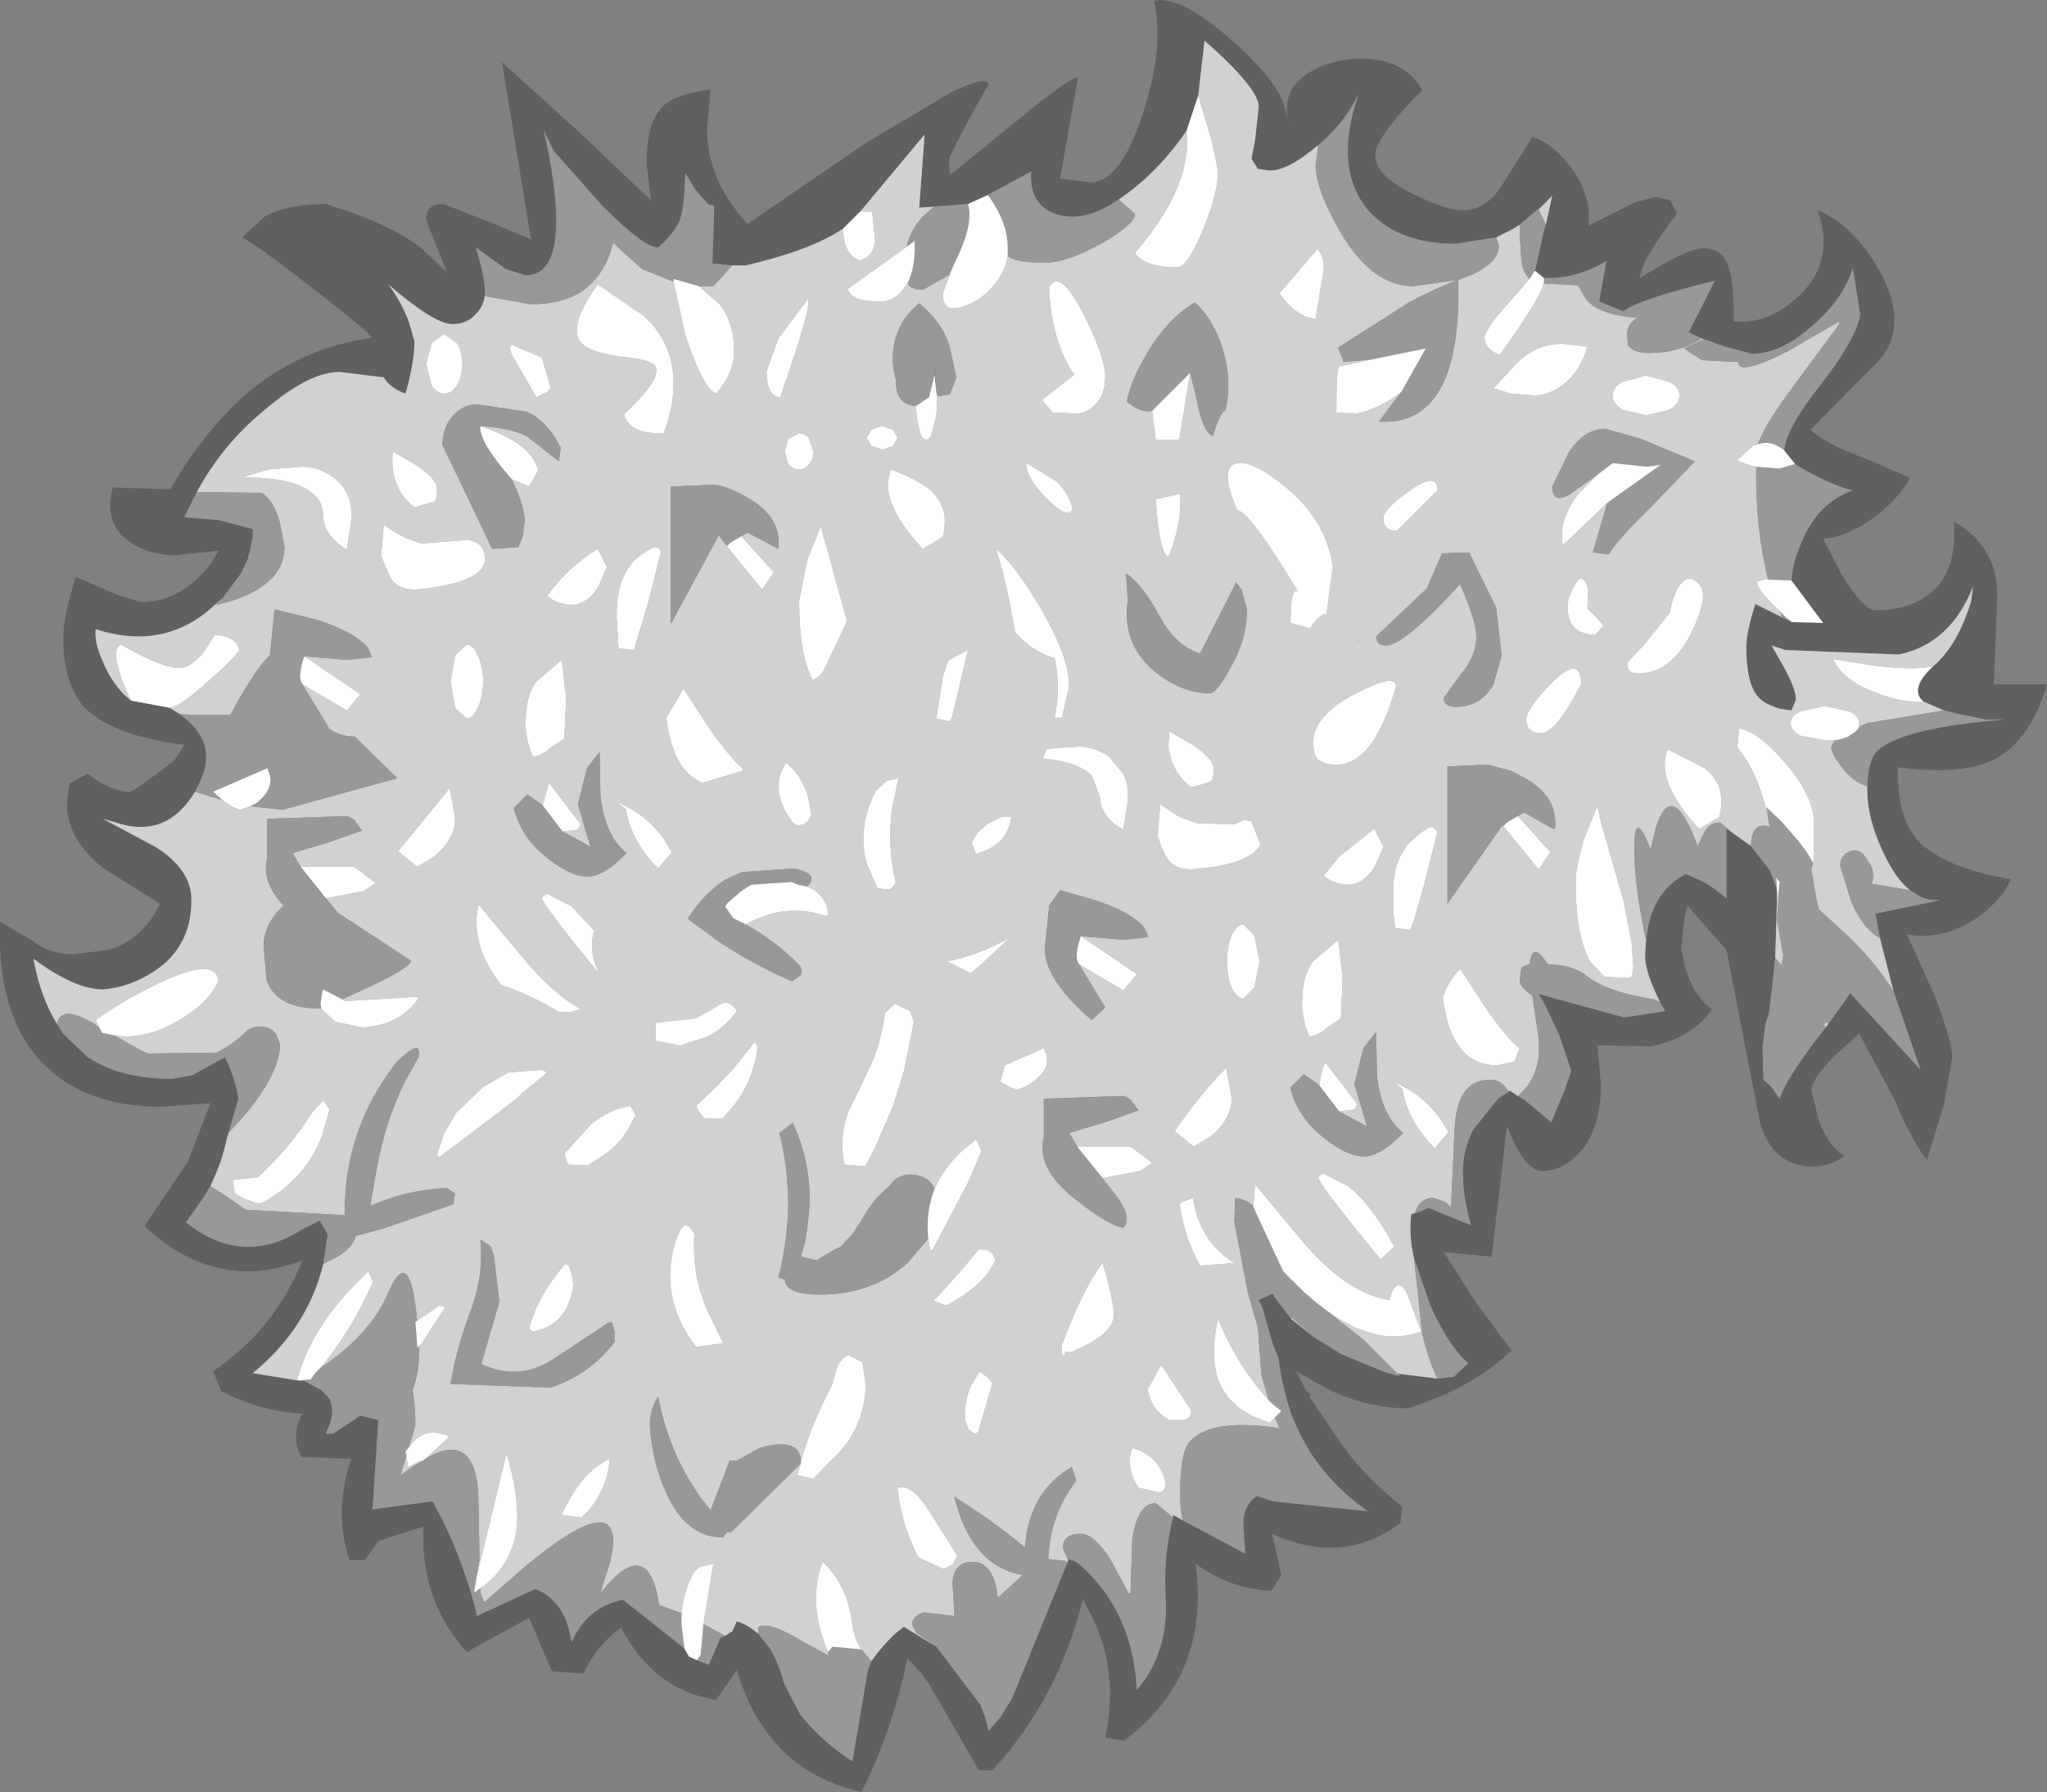 <?xml version="1.0" encoding="UTF-8" standalone="no"?>
<svg xmlns:ffdec="https://www.free-decompiler.com/flash" xmlns:xlink="http://www.w3.org/1999/xlink" ffdec:objectType="shape" height="99.25px" width="113.35px" xmlns="http://www.w3.org/2000/svg">
  <rect width="100%" height="100%" fill="#808080" stroke="none"/>
  <g transform="matrix(1.0, 0.0, 0.0, 1.0, 46.0, 61.85)">
    <path d="M5.75 -41.1 L5.7 -42.0 5.85 -40.1 5.75 -41.1" fill="#50311d" fill-rule="evenodd" stroke="none"/>
    <path d="M29.2 -26.4 L29.2 -26.35 29.15 -26.35 29.2 -26.4" fill="#6f4428" fill-rule="evenodd" stroke="none"/>
    <path d="M-6.85 -54.75 Q-6.85 -51.85 -4.6 -49.45 L1.9 -53.9 6.6 -56.7 Q8.5 -57.65 8.75 -57.2 L7.6 -55.15 6.6 -53.2 6.55 -53.0 6.6 -52.15 10.05 -54.95 Q13.0 -57.4 13.7 -57.6 L12.7 -51.95 14.4 -51.75 Q16.05 -51.75 17.3 -55.6 18.5 -59.35 17.9 -61.8 19.25 -62.15 21.95 -59.85 24.4 -57.75 25.05 -56.2 L25.35 -55.1 Q24.9 -57.0 26.7 -57.95 27.9 -58.6 29.35 -58.6 31.8 -58.6 32.75 -56.85 30.15 -54.25 30.15 -53.25 30.15 -52.1 32.35 -51.05 34.15 -50.2 35.0 -50.2 36.2 -50.2 37.05 -51.4 L38.85 -54.25 Q39.85 -54.0 40.85 -52.75 42.15 -51.15 41.95 -49.35 L44.55 -50.65 45.7 -50.95 46.5 -50.75 46.85 -50.0 Q44.9 -47.5 44.8 -46.45 L46.15 -47.25 Q47.65 -48.1 48.3 -48.1 49.2 -48.1 49.55 -47.45 50.05 -46.55 50.0 -44.05 51.9 -43.85 53.6 -45.45 55.65 -47.35 54.65 -50.2 56.3 -49.55 57.65 -47.55 58.9 -45.65 58.9 -44.15 58.9 -42.85 58.05 -41.9 L54.25 -38.05 Q55.0 -37.3 57.3 -36.45 L59.75 -35.4 Q59.35 -34.5 58.1 -33.45 56.5 -32.15 54.95 -32.0 L56.0 -30.0 Q57.2 -28.05 57.85 -28.05 59.6 -28.05 60.7 -28.85 62.4 -30.05 62.2 -32.95 64.6 -31.6 64.6 -28.85 L64.4 -23.95 67.35 -23.95 Q66.4 -20.75 64.35 -19.75 62.6 -18.9 59.1 -19.35 59.0 -16.6 60.25 -15.25 61.65 -13.8 65.35 -13.15 64.85 -12.0 63.45 -11.0 61.6 -9.75 59.6 -10.1 L61.15 -6.65 Q62.1 -4.15 62.1 -3.3 L61.65 -0.7 60.7 2.4 Q59.85 1.3 58.9 -0.95 L56.95 -4.6 55.6 -3.4 Q54.3 -2.05 54.3 -1.45 L54.7 0.15 Q55.25 1.7 56.15 2.15 55.4 2.75 54.4 2.75 52.15 2.75 51.45 0.3 L49.6 -9.25 48.65 -10.3 47.45 -11.7 47.25 -10.9 47.1 -9.35 Q47.45 -6.9 48.8 -5.95 47.75 -4.4 45.45 -3.9 L42.45 -3.95 42.65 -1.8 Q42.65 0.65 41.5 1.95 40.55 3.0 39.4 3.0 38.4 3.0 37.45 0.5 L36.6 7.75 33.95 7.5 35.7 10.25 37.7 12.95 Q35.5 15.05 31.95 16.15 29.9 16.15 27.75 15.2 L25.75 14.1 26.35 15.2 26.6 15.4 26.5 15.5 28.4 18.3 Q29.75 20.1 31.65 21.6 L31.55 22.5 Q28.35 24.9 24.45 23.1 L24.95 25.4 24.4 26.25 Q22.1 26.15 20.2 24.75 21.05 30.95 16.25 34.55 L15.2 34.4 Q16.1 30.2 13.95 26.75 12.6 32.25 8.95 36.2 L8.2 36.2 5.7 31.85 Q5.15 30.85 4.25 30.0 3.4 34.05 1.7 37.4 -3.55 36.2 -5.2 30.65 L-6.35 32.3 Q-9.8 31.75 -11.6 28.3 -12.95 29.25 -13.7 30.85 L-15.45 30.7 -16.7 27.75 -20.15 29.65 Q-22.75 26.8 -22.55 22.7 L-25.05 23.5 -25.8 24.55 -26.65 24.55 Q-27.55 21.9 -26.55 18.95 L-29.3 18.85 Q-29.95 17.7 -29.25 16.45 -31.65 16.3 -33.75 15.2 L-34.2 14.1 Q-30.8 11.8 -29.25 7.95 -34.0 9.8 -38.0 6.05 L-35.6 2.5 -34.35 -0.75 -37.05 -0.55 Q-40.9 -0.55 -43.2 -2.55 -46.2 -5.15 -46.0 -10.8 L-44.2 -9.75 Q-43.25 -9.0 -41.9 -9.0 L-39.95 -9.25 Q-38.05 -9.85 -37.15 -11.8 L-40.25 -13.75 Q-42.3 -15.35 -42.3 -17.4 L-42.15 -18.45 -41.15 -19.0 Q-39.85 -18.0 -38.85 -18.0 -38.65 -18.0 -37.65 -18.75 -36.6 -19.5 -36.25 -19.85 L-35.8 -20.6 Q-39.8 -21.1 -41.35 -22.7 -42.5 -24.0 -42.5 -26.5 -42.5 -27.7 -41.8 -29.9 L-39.5 -28.9 -38.2 -28.5 Q-36.0 -28.5 -34.35 -30.6 L-33.9 -31.35 -36.25 -31.1 Q-37.8 -31.1 -38.9 -31.9 -40.3 -32.95 -39.75 -34.85 L-36.55 -34.75 Q-35.6 -36.55 -33.9 -38.5 -30.5 -42.4 -25.4 -43.15 -25.8 -43.65 -28.9 -46.05 -32.0 -48.45 -32.6 -48.7 L-31.35 -49.85 Q-30.1 -50.55 -27.95 -50.55 -24.35 -49.45 -22.6 -48.05 L-21.25 -46.75 -22.4 -49.65 Q-22.45 -50.55 -21.45 -50.55 L-19.25 -49.7 -16.6 -48.6 -18.2 -58.4 -14.0 -54.6 -9.95 -50.75 -10.2 -52.8 Q-10.2 -55.15 -9.25 -56.0 -8.55 -56.65 -6.65 -56.9 L-6.85 -54.75 M0.7 -49.2 Q-1.05 -48.0 -4.7 -47.15 L-5.45 -47.15 -6.55 -47.25 -6.45 -50.45 -6.8 -50.55 -7.5 -51.35 -8.05 -52.25 Q-8.1 -50.45 -8.35 -49.65 -8.65 -48.95 -9.55 -48.15 -10.3 -48.1 -12.6 -50.4 L-15.35 -53.5 -15.9 -54.65 Q-15.2 -51.65 -15.2 -49.6 -15.2 -46.6 -16.9 -46.6 L-18.0 -46.95 -19.65 -48.15 Q-19.15 -46.5 -19.15 -45.7 L-19.15 -45.65 Q-19.15 -44.95 -19.7 -44.4 -20.2 -43.9 -20.95 -43.9 -21.95 -43.9 -24.5 -46.1 -23.75 -45.1 -23.35 -44.0 L-23.05 -42.95 Q-23.05 -41.75 -23.55 -40.05 -24.4 -40.35 -24.75 -40.95 L-27.2 -41.25 Q-28.9 -41.25 -31.4 -39.1 -33.7 -37.2 -35.1 -34.6 L-35.8 -33.2 -33.9 -33.05 -32.0 -32.55 -32.0 -32.4 -32.0 -32.15 -32.1 -31.65 -32.1 -31.55 -32.15 -31.45 -32.15 -31.35 -32.2 -31.2 -32.25 -31.05 -32.25 -30.95 -32.65 -30.1 -33.65 -28.75 -34.5 -28.0 Q-37.15 -25.85 -40.7 -27.0 -40.8 -26.3 -40.3 -25.2 -39.75 -23.85 -38.75 -23.05 L-36.6 -22.65 -36.05 -22.3 Q-33.8 -20.7 -35.0 -18.4 L-35.2 -18.0 Q-36.8 -15.35 -39.6 -16.3 L-40.3 -16.5 -37.4 -14.95 Q-35.4 -13.7 -35.4 -12.0 -35.4 -9.2 -37.8 -7.85 -39.0 -7.15 -40.3 -7.05 -41.85 -7.05 -44.15 -8.75 -43.75 -6.6 -42.85 -5.15 L-42.5 -4.6 -41.15 -3.3 -41.05 -3.25 Q-39.3 -2.1 -36.45 -2.1 L-35.35 -2.3 -33.55 -3.3 Q-32.95 -2.1 -32.8 -1.0 L-33.35 0.9 -33.45 1.25 Q-33.7 2.45 -34.2 3.5 L-34.35 3.85 -34.75 4.5 -35.7 5.85 Q-32.55 8.35 -29.3 6.25 L-28.3 5.75 -27.85 6.5 -28.1 8.15 Q-28.95 11.7 -32.0 14.2 L-29.55 14.6 -29.1 14.65 -28.3 15.1 -28.25 15.1 -28.1 15.25 -27.85 15.5 -27.75 15.65 Q-27.4 16.4 -27.9 17.4 L-27.95 17.55 -27.55 17.55 -26.05 16.55 -25.05 16.8 -25.35 21.5 -25.4 21.75 -22.05 21.3 Q-20.5 24.05 -19.65 27.35 L-19.6 27.65 -16.35 26.15 Q-14.75 26.8 -14.4 28.85 L-14.35 29.1 Q-13.5 27.15 -11.5 26.75 L-10.3 27.7 -8.1 29.45 -7.85 29.9 -7.4 30.1 -7.0 30.25 -6.75 30.35 -6.1 28.85 -5.85 28.75 -5.45 28.5 -5.2 27.95 Q-4.55 28.15 -4.0 28.65 L-3.4 29.4 Q-2.95 30.1 -2.65 31.15 L-2.6 31.35 -1.7 33.1 Q-0.5 34.6 1.2 35.7 L2.05 30.7 2.25 30.15 Q2.85 29.3 3.6 28.6 L4.05 28.25 5.85 29.35 8.2 32.45 8.3 32.6 8.55 33.25 8.75 34.0 9.4 33.25 10.05 32.2 13.1 24.7 13.15 24.55 13.15 24.5 Q13.6 24.6 13.9 24.9 16.75 27.5 16.95 31.75 18.7 29.7 18.55 26.7 18.4 24.35 18.95 22.2 L18.95 22.05 19.5 22.35 22.95 24.2 22.85 22.7 Q22.8 21.55 23.6 21.0 L24.5 21.3 29.75 21.85 29.0 21.3 Q26.55 19.3 25.5 16.45 25.0 15.0 24.8 13.4 L24.45 12.5 23.9 10.55 23.7 10.15 24.45 9.8 24.5 9.85 24.55 9.95 25.5 11.2 26.75 12.2 28.2 13.1 28.4 13.2 30.7 14.15 33.6 14.5 34.5 14.4 35.3 13.65 Q34.2 12.7 33.2 10.45 L32.3 7.85 Q32.0 6.55 32.15 5.4 L32.75 5.2 33.1 5.05 35.45 6.0 Q35.0 4.4 35.0 3.05 35.0 1.9 35.55 0.75 L36.95 -1.0 37.6 -1.45 38.05 -1.15 38.4 -0.95 39.9 0.3 40.65 -1.5 41.0 -2.55 40.35 -4.5 39.5 -6.3 39.2 -6.8 43.95 -5.5 46.2 -5.85 45.9 -6.4 Q45.2 -7.8 45.1 -8.7 L45.1 -9.05 45.15 -9.8 45.3 -10.7 Q45.75 -12.6 47.35 -13.45 L48.35 -13.0 48.9 -12.65 49.6 -12.1 49.6 -15.95 49.9 -15.75 50.95 -15.0 52.0 -13.65 52.35 -12.75 52.4 -12.45 52.4 -12.0 52.3 -8.8 52.15 -7.35 52.15 -7.3 51.95 -5.7 51.75 -5.1 51.6 -3.8 51.65 -2.05 52.05 -1.7 52.55 -1.0 Q52.8 -1.9 54.55 -4.25 L55.1 -4.95 55.25 -5.15 56.15 -6.4 56.45 -6.85 60.35 -2.6 58.85 -6.95 58.1 -9.9 57.85 -11.25 61.45 -12.0 61.4 -12.0 Q60.7 -11.95 60.15 -12.3 59.2 -12.8 58.45 -14.3 57.4 -16.35 57.4 -18.1 L57.4 -18.3 Q57.45 -19.9 58.05 -20.35 59.5 -21.55 65.0 -22.0 L64.8 -22.0 64.05 -22.0 63.95 -22.0 62.25 -22.35 61.7 -22.5 61.65 -22.5 60.5 -23.0 Q59.7 -23.7 61.05 -24.95 62.4 -26.1 63.15 -28.55 L63.25 -29.35 Q62.0 -26.2 59.15 -25.6 L52.85 -25.85 52.1 -26.1 52.75 -24.95 Q53.45 -23.7 53.45 -23.1 L53.2 -22.5 52.55 -22.6 Q51.85 -22.8 51.45 -23.15 50.7 -23.85 50.7 -26.0 50.7 -26.85 51.2 -28.4 L53.2 -27.4 54.95 -27.35 53.2 -29.7 Q53.25 -30.65 53.75 -31.8 54.65 -34.0 56.6 -34.7 56.15 -34.75 55.05 -35.25 53.9 -35.8 53.4 -36.15 L52.8 -36.9 Q52.9 -38.15 54.9 -40.65 56.85 -43.2 57.0 -44.45 L56.6 -47.0 Q56.05 -45.25 54.35 -43.8 52.6 -42.25 51.0 -42.25 L49.55 -42.65 49.5 -42.65 48.55 -43.0 48.35 -43.05 48.25 -43.1 Q47.8 -43.3 47.5 -43.45 L48.2 -44.8 48.95 -46.3 Q44.65 -45.25 43.9 -44.6 L42.55 -45.15 42.95 -47.4 Q41.35 -46.4 39.5 -46.45 L39.0 -46.85 39.5 -49.1 39.6 -49.4 39.95 -51.0 39.2 -50.25 39.2 -50.3 38.15 -49.4 37.75 -49.15 36.85 -48.7 34.6 -48.35 Q31.55 -48.35 29.9 -50.05 28.05 -52.05 28.9 -55.55 L29.2 -56.6 Q28.5 -55.1 27.0 -53.8 L26.85 -53.7 Q25.3 -52.4 24.3 -52.4 L23.65 -52.5 23.3 -53.05 23.5 -54.1 23.7 -55.95 Q23.7 -56.95 20.7 -59.6 L20.35 -56.55 19.7 -54.6 Q18.25 -52.5 16.5 -51.2 L15.95 -50.8 Q14.55 -49.85 13.4 -49.85 12.45 -49.85 11.8 -50.35 11.0 -51.0 11.1 -52.35 L8.7 -51.05 7.6 -50.55 5.7 -50.4 4.9 -50.35 5.2 -54.4 1.65 -50.15 0.7 -49.2" fill="#606060" fill-rule="evenodd" stroke="none"/>
    <path d="M0.7 -49.2 Q0.65 -47.85 1.6 -47.4 L2.0 -47.6 Q2.45 -47.95 2.45 -48.6 L2.3 -50.1 1.65 -50.15 5.2 -54.4 4.9 -50.35 5.7 -50.4 5.1 -49.85 Q4.4 -49.1 4.2 -48.15 L4.65 -48.5 0.95 -45.85 Q1.1 -45.15 2.75 -45.15 3.65 -45.15 4.15 -46.05 L4.25 -46.15 Q4.45 -45.8 5.1 -45.8 L6.6 -46.65 6.2 -45.6 Q6.2 -44.9 6.6 -44.8 L7.05 -44.8 Q8.05 -45.0 8.85 -45.85 9.65 -46.7 9.8 -47.7 10.1 -47.3 11.85 -47.3 13.1 -47.3 15.05 -48.4 16.85 -49.45 16.85 -50.0 L15.95 -50.8 16.5 -51.2 Q18.25 -52.5 19.7 -54.6 20.05 -51.55 16.85 -47.85 17.3 -47.05 19.2 -47.05 19.75 -47.05 20.6 -49.1 21.45 -51.15 21.45 -52.35 L21.1 -54.05 20.35 -56.55 20.7 -59.6 Q23.7 -56.95 23.7 -55.95 L23.5 -54.1 23.3 -53.05 23.65 -52.5 24.3 -52.4 Q25.3 -52.4 26.85 -53.7 L27.0 -53.8 26.85 -52.7 Q26.85 -51.35 28.25 -48.95 30.0 -46.0 32.25 -46.0 L34.75 -46.35 Q33.85 -46.05 32.1 -45.15 L28.1 -42.6 28.4 -41.8 30.0 -41.95 28.15 -41.55 Q28.0 -41.45 28.0 -39.0 L29.15 -38.95 Q30.45 -39.25 31.6 -40.15 L30.35 -38.5 Q34.95 -38.2 34.75 -46.35 L35.55 -46.65 Q37.0 -47.35 37.0 -48.25 L36.85 -48.7 37.75 -49.15 38.15 -49.4 38.15 -48.9 38.25 -47.35 Q38.35 -46.75 38.7 -46.4 L37.3 -44.8 Q36.4 -43.8 36.2 -43.2 36.25 -42.45 37.05 -42.2 39.55 -45.65 39.5 -46.4 L39.5 -46.15 41.4 -46.05 Q41.75 -45.3 42.05 -45.05 42.8 -44.4 44.65 -44.25 44.1 -43.9 44.1 -43.3 L44.15 -42.75 Q44.4 -42.3 45.35 -42.3 46.95 -42.3 48.25 -43.1 L48.35 -43.05 47.25 -42.55 48.25 -41.9 50.25 -41.8 Q50.25 -41.0 53.0 -42.4 L55.85 -44.05 55.85 -43.9 53.45 -40.65 Q51.65 -38.25 51.35 -37.25 L51.05 -37.15 50.2 -36.35 Q50.75 -36.1 51.25 -36.0 51.2 -33.55 51.6 -31.2 L51.9 -29.75 51.7 -29.75 51.3 -29.65 Q51.25 -29.25 52.25 -28.3 L52.5 -28.05 52.55 -28.0 52.7 -27.65 53.2 -27.4 51.2 -28.4 Q50.7 -26.85 50.7 -26.0 50.7 -23.85 51.45 -23.15 51.85 -22.8 52.55 -22.6 L53.2 -22.5 53.45 -23.1 Q53.45 -23.7 52.75 -24.95 L52.1 -26.1 52.85 -25.85 59.15 -25.6 Q62.0 -26.2 63.25 -29.35 L63.15 -28.55 Q62.4 -26.1 61.05 -24.95 60.0 -24.7 57.65 -25.0 L55.5 -25.35 Q56.05 -24.15 57.85 -23.5 59.35 -22.9 60.5 -23.0 L61.65 -22.5 57.4 -21.8 56.95 -21.6 56.95 -21.8 Q56.95 -22.2 56.4 -22.45 L55.05 -22.75 53.7 -22.45 Q53.15 -22.2 53.15 -21.8 53.15 -21.4 53.7 -21.1 L55.05 -20.85 55.6 -20.85 55.4 -20.5 Q55.4 -20.1 56.0 -19.35 56.6 -18.55 57.4 -18.3 L57.4 -18.1 Q57.4 -16.35 58.45 -14.3 59.2 -12.8 60.15 -12.3 L59.75 -12.55 57.65 -12.9 Q57.85 -13.6 57.5 -14.05 57.05 -14.95 56.45 -14.7 55.9 -14.5 55.9 -13.9 L56.5 -11.95 Q57.15 -10.4 58.1 -9.9 L58.85 -6.95 Q57.95 -8.4 56.5 -9.85 L54.7 -11.5 54.5 -12.5 54.3 -13.7 54.4 -14.05 54.45 -14.5 54.45 -16.25 Q54.45 -17.75 52.85 -19.6 51.35 -21.35 50.3 -21.5 L50.2 -20.45 Q51.35 -19.1 51.9 -16.6 L52.0 -16.05 Q51.0 -16.4 50.95 -15.0 L49.9 -15.75 49.25 -16.3 Q48.7 -16.3 48.4 -15.8 L48.0 -15.0 Q46.6 -18.8 45.7 -16.05 L45.4 -14.8 Q44.5 -17.15 44.5 -14.9 44.5 -12.8 45.1 -10.0 L45.15 -9.8 45.1 -9.05 45.1 -8.7 Q45.2 -7.8 45.9 -6.4 L45.8 -6.4 45.6 -6.5 Q43.0 -6.9 41.85 -7.8 41.15 -8.4 39.7 -8.45 38.85 -9.8 38.7 -8.45 L38.4 -8.35 38.25 -8.25 38.15 -7.55 Q38.15 -7.2 38.85 -6.7 L39.2 -4.35 Q39.4 -2.3 38.05 -1.15 L37.6 -1.45 36.95 -1.0 37.55 -1.4 37.35 -1.65 Q37.05 -2.05 36.5 -2.05 34.7 -2.05 34.55 0.6 L34.35 5.0 34.0 4.7 33.35 4.5 Q32.6 4.5 32.35 5.35 L32.75 5.2 32.15 5.4 Q32.0 6.55 32.3 7.85 L32.75 12.0 Q33.1 13.5 33.6 14.5 L30.7 14.15 31.5 14.35 29.5 12.35 26.9 10.3 Q29.8 12.65 32.2 12.05 L32.7 11.9 31.9 9.75 Q31.3 8.75 30.95 10.15 28.7 9.85 26.25 7.05 L23.5 3.75 23.4 4.95 Q22.95 4.55 22.4 4.5 L22.35 5.8 23.1 9.75 23.65 11.65 23.85 14.3 24.25 15.7 Q22.45 13.7 21.45 11.2 20.9 13.55 21.65 15.0 22.2 16.0 23.4 16.6 L24.3 16.95 24.6 16.65 24.85 17.25 Q20.9 16.65 19.8 18.1 19.35 18.75 19.35 20.9 19.35 21.85 19.5 22.35 L18.95 22.05 18.95 22.2 18.0 21.4 Q17.0 21.4 16.7 23.4 L16.6 26.4 16.5 26.4 15.45 24.45 Q14.55 23.1 13.85 23.1 12.85 23.1 12.85 23.9 L13.15 24.55 13.1 24.7 13.0 24.6 12.05 24.5 12.05 24.45 Q12.15 22.05 13.6 20.15 L13.35 19.4 Q11.0 20.75 10.75 23.85 8.95 22.35 6.85 21.05 7.95 25.55 11.65 25.45 L10.6 25.4 9.25 26.65 Q9.05 24.65 7.85 24.65 6.8 24.65 6.75 25.85 L6.85 27.65 5.15 27.45 Q4.5 27.65 4.5 28.15 L4.75 28.6 5.85 29.35 4.05 28.25 3.6 28.6 Q2.85 29.3 2.25 30.15 L1.7 29.5 Q1.3 28.9 1.2 28.15 0.95 25.95 -0.45 24.65 -1.3 26.9 -0.15 29.65 L-0.15 29.7 -0.1 29.85 -1.5 29.1 Q-3.35 27.95 -4.0 28.25 L-4.0 28.65 Q-4.55 28.15 -5.2 27.95 L-5.45 28.5 -5.85 28.75 -7.05 28.1 -6.5 24.75 -7.3 24.95 -7.55 25.2 Q-8.35 26.6 -8.25 28.2 L-8.25 27.5 -9.5 27.05 Q-10.05 23.35 -12.35 25.9 L-12.75 26.4 -12.5 25.55 Q-12.05 24.3 -12.05 23.5 -12.05 20.9 -16.85 24.85 L-19.2 26.9 -19.4 26.35 -19.4 26.15 -19.45 26.15 Q-17.4 24.75 -17.35 22.15 -17.4 20.45 -17.95 18.65 L-19.6 25.45 -19.45 24.55 -19.5 21.5 Q-19.5 17.4 -22.2 18.8 L-22.45 18.95 -21.15 17.75 Q-21.25 17.6 -21.45 17.6 -22.55 17.2 -23.35 18.3 L-23.0 17.1 Q-23.0 15.95 -23.15 15.15 -22.8 14.15 -22.8 13.15 L-22.8 12.75 -22.55 12.4 -21.35 10.55 -21.65 10.45 -22.9 11.3 Q-23.3 6.95 -24.5 9.75 -25.45 11.95 -27.95 13.7 L-28.3 13.95 Q-26.55 11.9 -25.35 9.15 L-25.6 8.55 -26.25 9.2 Q-28.8 11.75 -29.55 14.6 L-32.0 14.2 Q-28.95 11.7 -28.1 8.15 L-27.4 7.8 Q-26.45 7.25 -26.3 6.6 L-24.8 6.2 -20.9 4.85 -20.8 4.25 -21.25 3.95 Q-23.55 4.05 -25.5 4.95 L-25.15 2.95 Q-24.7 0.3 -23.55 -2.0 L-22.8 -3.35 Q-22.75 -4.0 -23.15 -3.75 -23.8 -3.35 -24.25 -2.75 L-24.5 -2.4 Q-27.1 1.3 -26.9 5.95 L-26.9 5.5 -26.95 5.45 -32.4 5.15 Q-33.5 4.35 -34.35 3.85 L-34.2 3.5 Q-33.7 2.45 -33.45 1.25 L-33.35 0.9 -32.4 -0.15 Q-30.5 -2.45 -30.5 -4.0 L-30.7 -4.55 Q-31.0 -5.0 -31.6 -5.0 -32.1 -5.0 -32.45 -4.65 -33.05 -4.05 -34.0 -3.55 L-37.75 -3.5 Q-37.95 -3.5 -39.65 -4.5 -38.05 -4.25 -36.25 -5.25 -34.4 -6.3 -33.9 -7.55 -34.1 -8.9 -37.3 -7.35 -39.35 -6.35 -40.7 -5.35 L-40.35 -4.65 -40.5 -4.95 -40.8 -5.15 Q-42.6 -6.25 -42.85 -5.15 -43.75 -6.6 -44.15 -8.75 -41.85 -7.05 -40.3 -7.05 -39.0 -7.15 -37.8 -7.85 -35.4 -9.2 -35.4 -12.0 -35.4 -13.7 -37.4 -14.95 L-40.3 -16.5 -39.6 -16.3 Q-36.8 -15.35 -35.2 -18.0 L-34.4 -17.75 -33.7 -17.55 -33.1 -17.15 -32.7 -17.0 -32.15 -17.2 -30.35 -17.0 -24.0 -18.75 -26.35 -21.05 Q-27.15 -21.05 -27.8 -21.5 L-27.8 -21.55 -29.25 -23.95 -26.8 -22.5 -26.05 -23.4 -29.15 -25.5 -26.75 -25.3 -25.4 -25.45 -25.65 -26.0 Q-26.45 -26.9 -28.55 -27.55 L-30.8 -28.1 -31.05 -25.55 Q-31.75 -25.0 -33.25 -22.25 L-35.25 -22.25 -36.05 -22.3 -36.6 -22.65 Q-36.05 -22.7 -34.55 -24.05 -33.1 -25.3 -32.75 -25.85 -32.9 -26.4 -33.5 -26.6 L-34.1 -26.7 -34.7 -25.75 Q-35.45 -24.85 -36.05 -24.85 -37.05 -24.85 -39.3 -26.15 -40.05 -25.85 -38.75 -23.05 -39.75 -23.85 -40.3 -25.2 -40.8 -26.3 -40.7 -27.0 -37.15 -25.85 -34.5 -28.0 L-33.65 -28.75 -34.05 -28.35 Q-32.4 -28.7 -31.45 -29.4 -30.25 -30.25 -30.25 -31.55 L-30.5 -32.9 Q-30.85 -34.15 -31.5 -34.55 L-35.1 -34.6 Q-33.7 -37.2 -31.4 -39.1 -28.9 -41.25 -27.2 -41.25 L-24.75 -40.95 Q-24.4 -40.35 -23.55 -40.05 -23.05 -41.75 -23.05 -42.95 L-23.35 -44.0 Q-23.75 -45.1 -24.5 -46.1 -21.95 -43.9 -20.95 -43.9 -20.2 -43.9 -19.7 -44.4 -19.15 -44.95 -19.15 -45.65 L-19.15 -45.45 -16.6 -45.0 Q-14.05 -45.0 -12.9 -46.55 -12.3 -47.35 -12.05 -48.4 L-10.45 -46.95 -8.7 -46.25 -8.05 -43.3 Q-7.1 -40.4 -6.35 -40.05 -5.35 -41.2 -5.35 -42.4 -5.35 -43.9 -6.1 -44.95 L-7.3 -46.0 -6.5 -46.0 -5.45 -47.15 -4.7 -47.15 Q-1.05 -48.0 0.7 -49.2 M39.2 -50.25 L39.95 -51.0 39.6 -49.4 39.2 -50.25 M26.85 -44.2 L27.3 -46.95 Q27.3 -47.7 26.95 -48.05 L24.85 -45.6 Q25.75 -44.3 26.85 -44.2 M40.6 -42.8 Q39.3 -42.85 38.2 -41.95 L36.7 -40.35 37.65 -40.05 38.9 -39.95 Q39.8 -39.95 40.55 -40.55 41.5 -41.25 41.9 -42.65 L40.6 -42.8 M19.9 -41.2 L20.25 -39.8 Q20.55 -38.0 21.15 -37.7 21.6 -39.1 21.85 -39.1 22.25 -40.75 21.7 -42.55 21.15 -44.25 20.15 -45.1 18.6 -44.15 17.5 -42.25 16.6 -40.75 16.4 -39.6 17.2 -38.95 17.8 -39.1 L18.0 -37.5 19.3 -37.5 19.9 -41.2 M24.05 -35.7 Q22.75 -36.5 22.2 -36.05 21.65 -35.6 22.5 -33.6 23.2 -33.55 25.9 -29.05 25.6 -29.35 25.5 -28.4 L25.45 -27.35 26.55 -27.05 Q27.05 -27.85 27.45 -27.85 L27.8 -30.45 Q27.4 -33.55 24.05 -35.7 M16.35 -30.1 L16.45 -28.6 Q16.1 -26.2 17.95 -24.65 19.45 -23.45 21.0 -23.45 21.35 -23.45 22.1 -24.8 23.05 -26.4 23.05 -28.1 L22.75 -29.2 22.45 -29.6 20.45 -25.65 Q19.1 -26.1 18.25 -27.65 17.3 -29.45 16.35 -30.1 M29.2 -26.4 L29.15 -26.35 29.2 -26.35 29.2 -26.4 M37.15 -25.55 L36.85 -28.2 35.35 -31.25 33.85 -31.2 33.0 -29.25 30.2 -26.6 30.25 -26.35 Q30.35 -26.1 30.75 -26.1 31.75 -26.1 34.85 -29.5 35.75 -27.45 35.75 -26.6 35.75 -25.5 34.85 -24.45 L33.95 -23.2 Q33.95 -22.7 34.6 -22.7 36.0 -22.7 36.7 -23.95 L37.15 -25.55 M14.0 -44.45 Q12.7 -47.0 12.1 -45.95 12.1 -44.9 12.4 -43.6 12.85 -41.9 13.5 -41.1 L11.7 -39.7 12.3 -39.0 13.55 -38.95 Q14.2 -38.95 14.65 -39.45 15.2 -40.0 15.2 -41.0 15.2 -42.05 14.0 -44.45 M33.6 -34.7 Q33.6 -35.75 32.1 -34.7 30.6 -33.65 30.6 -33.15 30.6 -32.45 31.35 -32.45 L33.6 -34.7 M5.9 -39.9 L6.6 -40.0 6.95 -40.95 6.6 -42.6 6.5 -42.9 Q6.1 -44.05 4.9 -45.05 3.6 -44.0 3.45 -42.35 3.4 -41.55 3.6 -40.85 3.6 -40.1 3.85 -39.8 4.05 -39.45 4.7 -39.35 4.85 -37.9 5.1 -37.6 5.35 -37.35 5.55 -37.7 L5.85 -38.85 5.9 -39.9 M2.85 -38.25 L2.25 -38.05 2.0 -37.6 2.25 -37.15 2.85 -36.95 3.45 -37.15 3.7 -37.6 3.45 -38.05 2.85 -38.25 M11.75 -2.45 Q12.05 -2.9 11.95 -3.4 L11.8 -3.8 9.65 -2.85 9.4 -1.95 9.9 -1.65 10.3 -1.5 Q11.1 -1.7 11.75 -2.45 M4.6 -5.25 L4.4 -5.85 3.55 -6.25 3.0 -5.75 Q2.85 -4.4 2.35 -3.15 L1.5 -1.35 1.0 -0.35 Q0.45 1.1 0.75 2.65 L1.9 2.75 2.5 1.65 2.5 1.6 3.45 -0.6 3.5 -0.75 4.05 -2.5 4.6 -5.25 M8.45 -8.55 L9.9 -9.9 9.8 -9.85 Q8.15 -8.95 6.45 -8.6 L7.75 -7.95 8.45 -8.55 M9.45 -16.6 L8.65 -16.2 8.15 -15.75 7.8 -15.2 8.05 -14.55 8.2 -14.6 8.45 -14.7 Q9.8 -15.2 10.0 -16.6 L9.45 -16.6 M3.75 -18.75 L3.1 -18.6 2.5 -18.05 Q1.45 -16.05 2.0 -14.0 L2.6 -12.65 3.05 -12.6 3.3 -12.6 3.5 -12.8 3.6 -13.0 3.5 -13.4 Q3.15 -15.25 3.4 -17.1 L3.75 -18.75 M18.65 -14.3 Q19.05 -13.7 20.0 -13.7 L21.3 -13.85 Q23.0 -14.15 23.55 -14.75 L23.8 -15.05 23.75 -15.2 23.3 -16.35 22.95 -16.45 22.35 -16.2 20.35 -16.25 Q19.75 -16.4 19.15 -16.7 L18.25 -17.3 18.1 -15.55 Q18.4 -14.65 18.65 -14.3 M13.7 -20.5 L12.3 -20.4 11.95 -20.35 11.75 -19.85 12.1 -19.8 Q13.75 -19.6 14.45 -18.9 L14.9 -17.75 Q14.9 -16.95 15.65 -16.25 L16.2 -15.9 16.4 -17.2 16.45 -17.5 Q16.5 -18.4 16.2 -19.0 L15.4 -19.95 Q14.6 -20.5 13.7 -20.5 M19.95 -20.65 L18.75 -21.35 18.7 -20.55 Q18.85 -19.1 19.95 -18.25 L20.55 -18.4 21.0 -18.55 Q21.2 -18.6 21.2 -19.25 21.2 -19.85 19.95 -20.65 M9.15 -31.45 Q9.75 -29.65 10.2 -26.85 11.15 -25.75 12.4 -25.4 12.75 -23.8 12.4 -22.1 L12.8 -22.1 13.2 -23.85 Q13.2 -25.5 11.6 -28.2 10.25 -30.5 9.15 -31.45 M12.55 -35.15 L10.85 -36.2 Q10.75 -35.5 11.9 -34.3 13.1 -33.05 13.4 -33.65 13.25 -34.4 12.55 -35.15 M18.7 -31.0 Q19.45 -32.8 19.35 -34.5 L18.0 -34.2 Q18.2 -31.2 18.7 -31.0 M7.6 -25.85 L6.55 -25.3 6.4 -25.0 6.2 -24.3 5.85 -22.05 6.55 -21.9 6.7 -22.05 7.6 -25.85 M5.4 -34.8 Q4.75 -35.3 3.35 -35.85 2.6 -34.1 5.1 -31.45 L6.2 -32.1 Q6.65 -33.8 5.4 -34.8 M-1.3 -30.85 L-1.75 -28.55 Q-1.75 -25.6 -1.0 -24.2 -0.55 -24.35 -0.3 -24.9 L0.9 -27.45 0.8 -27.8 -0.55 -32.7 -1.3 -30.85 M13.85 -10.0 L16.25 -9.8 17.6 -9.95 17.35 -10.5 Q16.55 -11.4 14.45 -12.05 L12.7 -12.55 12.1 -11.7 11.85 -9.3 Q11.85 -7.6 14.45 -5.35 L15.2 -6.05 13.75 -8.45 16.2 -7.0 16.95 -7.9 13.85 -10.0 M13.65 1.65 L13.2 0.9 15.2 0.3 17.05 -0.35 16.6 -0.95 16.25 -1.15 11.8 -1.0 11.8 1.15 Q11.35 2.9 13.65 4.65 15.35 6.0 16.2 6.15 16.7 5.65 15.9 4.5 L15.05 3.4 17.15 3.0 17.8 2.55 16.6 1.65 13.65 1.65 M41.55 -23.95 Q41.55 -25.6 40.0 -24.1 38.5 -22.6 38.5 -21.95 L38.6 -21.6 Q38.8 -21.25 39.35 -21.25 40.15 -21.25 41.55 -23.95 M38.05 -16.65 L38.4 -16.85 39.55 -16.2 Q40.05 -15.9 40.1 -15.95 40.3 -17.7 38.45 -18.75 L37.7 -19.15 36.4 -19.5 34.2 -19.4 34.15 -19.4 34.15 -11.8 37.2 -16.15 37.25 -16.1 39.2 -13.7 39.85 -14.65 38.05 -16.65 M22.2 -1.05 L21.9 -2.7 Q20.45 -1.25 19.05 0.8 L20.1 1.65 20.95 1.15 Q22.2 0.2 22.2 -1.05 M23.45 -7.15 L23.75 -8.6 23.45 -10.05 22.85 -10.65 Q22.5 -10.65 22.2 -10.05 21.95 -9.45 21.95 -8.6 21.95 -7.75 22.2 -7.15 22.5 -6.55 22.85 -6.55 L23.45 -7.15 M28.35 -7.7 L28.1 -9.8 26.7 -8.6 Q26.1 -7.8 26.1 -6.3 26.1 -5.4 26.5 -4.45 26.95 -4.45 27.5 -4.95 L28.25 -5.45 28.35 -7.7 M30.15 -13.9 L30.6 -14.95 30.1 -15.95 28.15 -14.4 27.3 -13.35 Q27.85 -12.85 28.8 -12.85 L29.15 -12.95 Q29.75 -13.2 30.15 -13.9 M31.3 -23.85 Q31.3 -24.6 29.0 -23.4 26.7 -22.2 26.7 -20.65 L26.8 -20.05 Q27.05 -19.5 28.0 -19.5 30.1 -19.5 31.3 -23.85 M33.1 -16.0 L32.7 -15.75 31.95 -15.1 31.55 -14.45 Q31.1 -13.55 31.15 -12.15 L31.15 -11.4 31.25 -10.45 32.1 -10.35 32.3 -10.9 32.9 -13.0 32.95 -13.25 33.4 -15.0 33.6 -15.8 33.35 -16.05 33.25 -16.05 33.1 -16.0 M27.05 -1.75 L26.2 -2.35 25.45 -1.6 Q25.85 0.05 27.35 1.2 28.6 2.2 29.55 2.2 30.15 2.2 31.0 1.55 L31.7 0.9 Q30.5 -0.05 30.25 -2.25 L30.2 -4.7 29.5 -3.8 29.0 -1.8 29.7 0.55 28.15 -0.3 29.0 -0.4 29.15 -0.7 27.4 -3.0 Q27.25 -2.85 27.05 -1.75 M32.1 -1.45 Q30.7 -2.25 31.65 -1.55 31.95 0.25 33.45 1.75 L34.2 0.85 33.75 0.1 Q33.0 -0.9 32.1 -1.45 M37.85 -3.05 L38.15 -3.8 Q37.75 -4.0 36.45 -5.75 L34.85 -8.2 Q34.15 -7.45 33.9 -6.6 34.35 -2.85 36.9 -2.85 L37.85 -3.05 M43.85 -39.15 L45.15 -38.85 46.45 -39.15 Q47.0 -39.5 47.0 -39.95 47.0 -40.4 46.45 -40.7 L45.15 -41.05 43.85 -40.7 Q43.3 -40.4 43.3 -39.95 43.3 -39.5 43.85 -39.15 M43.0 -34.0 L42.2 -31.25 43.1 -31.15 Q43.4 -31.8 45.5 -33.85 L47.85 -36.3 44.85 -37.55 42.9 -38.1 Q41.7 -38.1 40.85 -36.75 L39.95 -34.9 Q40.0 -33.8 41.1 -34.6 L42.45 -35.55 41.4 -34.5 Q40.5 -33.3 40.5 -32.35 40.5 -31.35 40.6 -31.7 L43.0 -34.0 M48.3 -28.9 Q48.3 -29.4 47.85 -29.7 47.35 -30.05 46.85 -29.2 L46.6 -28.55 46.45 -27.9 45.05 -26.15 44.1 -25.15 44.15 -24.85 Q44.25 -24.55 44.7 -24.55 46.45 -24.55 47.55 -26.6 48.3 -28.05 48.3 -28.9 M42.8 -27.2 L42.4 -27.65 41.9 -28.15 41.95 -29.2 Q41.65 -30.25 41.2 -29.45 40.8 -28.75 40.8 -28.25 40.8 -26.7 42.35 -26.7 L42.8 -27.2 M52.55 -13.0 L52.4 -10.9 52.75 -8.9 52.65 -8.45 53.2 -7.75 52.3 -8.8 52.4 -12.0 52.55 -13.0 M55.1 -4.95 L55.0 -5.05 55.1 -5.25 55.25 -5.15 55.1 -4.95 M41.7 -15.35 Q41.25 -13.75 41.25 -13.05 41.25 -10.0 42.05 -8.6 L42.85 -7.75 43.95 -7.7 44.2 -7.7 Q44.4 -7.7 44.4 -8.0 L44.45 -8.35 44.35 -9.6 43.9 -11.95 43.8 -12.3 42.65 -16.3 42.45 -17.2 41.7 -15.35 M48.4 -19.3 L46.35 -20.35 Q45.65 -18.65 47.9 -16.15 L48.1 -15.95 49.2 -16.6 Q49.65 -18.3 48.4 -19.3 M-0.95 -36.85 L-1.2 -37.55 Q-1.4 -37.85 -1.75 -37.85 L-2.35 -37.55 -2.55 -36.85 -2.35 -36.15 Q-2.1 -35.85 -1.75 -35.85 -1.4 -35.85 -1.2 -36.15 -0.95 -36.45 -0.95 -36.85 M-1.25 -45.3 L-2.9 -43.1 -3.55 -41.3 Q-3.55 -39.9 -2.8 -39.85 -1.05 -44.85 -1.25 -45.3 M-10.35 -44.35 L-12.9 -46.1 Q-14.55 -43.8 -13.85 -42.9 -13.4 -42.35 -11.65 -42.1 -9.9 -41.95 -9.7 -41.55 -9.35 -40.85 -11.45 -38.9 -11.15 -37.8 -9.25 -37.85 -8.7 -39.3 -8.7 -40.6 -8.7 -42.85 -10.35 -44.35 M-19.4 -38.25 Q-17.75 -38.15 -16.85 -37.7 L-15.05 -36.3 -14.95 -37.05 Q-15.7 -38.55 -16.85 -39.05 L-19.55 -39.45 Q-20.35 -39.45 -20.9 -38.85 -21.5 -38.2 -21.5 -37.2 L-20.25 -34.6 -18.75 -31.45 -17.3 -31.55 -17.05 -32.15 -16.95 -33.0 Q-16.95 -33.8 -17.65 -35.3 L-16.7 -34.9 -16.2 -35.8 Q-16.55 -37.3 -19.4 -38.25 M-9.9 -31.5 L-10.3 -31.25 Q-11.9 -30.3 -11.85 -27.65 L-11.75 -25.95 -10.9 -25.85 -10.1 -28.5 -9.4 -31.3 Q-9.5 -31.65 -9.9 -31.5 M-12.85 -29.4 L-12.4 -30.45 -12.9 -31.45 Q-14.6 -30.4 -15.7 -28.85 -15.15 -28.35 -14.2 -28.35 -13.35 -28.5 -12.85 -29.4 M-19.55 -22.65 Q-19.25 -23.25 -19.25 -24.1 -19.25 -24.95 -19.55 -25.55 -19.8 -26.15 -20.15 -26.15 L-20.8 -25.55 -21.05 -24.1 -20.8 -22.65 -20.15 -22.05 Q-19.8 -22.05 -19.55 -22.65 M-24.35 -29.8 Q-23.95 -29.2 -23.0 -29.2 -19.15 -29.55 -19.15 -30.9 -19.15 -31.5 -19.6 -31.8 L-20.05 -31.95 -22.65 -31.75 Q-23.8 -32.05 -24.75 -32.8 L-24.9 -31.05 -24.35 -29.8 M-16.0 -42.05 L-17.65 -42.75 Q-17.85 -42.65 -17.65 -42.2 L-16.3 -39.85 -15.7 -40.15 -15.5 -40.35 -16.0 -42.05 M-4.95 -32.15 L-4.6 -32.35 -2.9 -31.45 Q-2.7 -33.2 -4.55 -34.25 -5.8 -35.0 -6.6 -35.0 L-8.85 -34.9 -8.85 -27.3 -6.2 -32.2 -5.75 -31.6 -3.8 -29.2 -3.15 -30.15 -4.95 -32.15 M-31.15 -35.85 L-32.6 -35.4 Q-29.6 -35.45 -28.55 -34.4 -28.1 -33.95 -28.1 -33.25 -28.1 -32.25 -26.8 -31.4 L-26.6 -32.7 Q-26.3 -34.55 -27.6 -35.45 -28.4 -36.0 -29.3 -36.0 L-31.15 -35.85 M-21.4 -43.35 L-22.1 -42.85 -22.4 -41.7 -22.1 -40.5 Q-21.8 -40.05 -21.4 -40.05 -21.0 -40.05 -20.7 -40.5 -20.4 -41.0 -20.4 -41.7 -20.4 -42.4 -20.7 -42.85 L-21.4 -43.35 M-27.95 -12.1 L-25.85 -12.5 -25.2 -12.95 -26.4 -13.85 -29.35 -13.85 -29.8 -14.6 -27.8 -15.2 -25.95 -15.85 -26.4 -16.45 -26.75 -16.65 -31.2 -16.5 -31.2 -14.35 Q-31.6 -12.85 -29.9 -11.3 L-30.3 -11.7 Q-31.4 -10.65 -31.4 -9.5 L-31.25 -7.6 Q-30.7 -6.0 -28.35 -6.0 L-28.2 -6.0 -28.2 -5.95 -27.4 -5.25 -25.95 -4.95 Q-23.95 -5.05 -22.9 -6.45 L-22.85 -6.65 -26.9 -6.4 -27.05 -6.5 -25.75 -7.1 Q-23.25 -8.25 -23.25 -8.65 L-27.3 -11.3 -27.95 -12.1 M-23.05 -36.15 L-24.25 -36.85 Q-24.45 -34.85 -23.05 -33.75 L-22.0 -34.05 Q-21.8 -34.1 -21.8 -34.75 -21.8 -35.35 -23.05 -36.15 M-20.8 -16.55 L-21.1 -18.2 -23.95 -14.7 -22.9 -13.85 -22.05 -14.35 Q-20.8 -15.3 -20.8 -16.55 M-10.9 -16.95 Q-12.3 -17.75 -11.35 -17.05 -11.05 -15.25 -9.55 -13.75 L-8.8 -14.65 -9.25 -15.4 Q-10.0 -16.4 -10.9 -16.95 M-9.1 -22.1 Q-8.75 -19.15 -7.1 -18.5 L-4.9 -19.15 -4.85 -19.3 Q-5.25 -19.5 -6.55 -21.25 L-8.15 -23.7 -9.1 -22.1 M-1.1 -16.7 Q-1.2 -18.55 -2.45 -19.6 L-2.5 -19.55 Q-3.3 -18.35 -2.45 -16.8 L-2.1 -16.3 -1.9 -16.15 Q-1.3 -16.1 -1.1 -16.7 M-27.75 -0.4 L-28.1 -0.9 -28.7 -0.25 Q-29.65 1.25 -30.9 2.55 L-31.7 3.35 -33.1 3.5 -33.0 4.25 -32.45 4.55 -31.9 4.75 -31.65 4.8 -31.35 4.7 Q-29.1 3.4 -28.2 1.15 L-27.75 -0.4 M-4.7 -10.65 Q-2.5 -11.9 -0.2 -11.1 L-0.15 -11.25 Q-0.25 -12.3 -1.3 -12.75 -0.75 -13.3 -1.5 -13.6 L-2.0 -13.75 -4.9 -13.55 -5.8 -13.15 Q-6.95 -12.45 -7.9 -11.0 L-7.9 -10.95 -6.2 -9.7 Q-4.3 -8.45 -2.15 -7.5 L-1.65 -7.85 -1.6 -8.1 -1.7 -8.35 Q-3.0 -9.7 -4.7 -10.65 M-14.65 -23.2 L-14.9 -25.3 -16.3 -24.1 Q-16.9 -23.3 -16.9 -21.8 -16.9 -20.9 -16.5 -19.95 -16.05 -19.95 -15.5 -20.45 L-14.75 -20.95 -14.65 -23.2 M-15.95 -17.25 L-16.8 -17.85 -17.55 -17.1 Q-17.15 -15.45 -15.65 -14.3 -14.4 -13.3 -13.45 -13.3 -12.85 -13.3 -12.0 -13.95 L-11.3 -14.6 Q-12.5 -15.55 -12.75 -17.75 L-12.8 -20.2 -13.5 -19.3 -14.0 -17.3 -13.3 -14.95 -14.85 -15.8 -14.0 -15.9 -13.85 -16.2 -15.6 -18.5 -15.95 -17.25 M-4.05 -3.85 L-4.2 -4.15 -5.4 -2.65 -6.3 -1.7 -7.45 -0.6 -7.35 -0.35 -7.0 0.1 -6.0 0.1 -5.55 -0.4 Q-4.3 -1.85 -4.05 -3.85 M-5.2 -5.85 Q-5.65 -6.65 -6.4 -6.05 L-7.45 -5.45 -9.7 -5.2 -9.7 -4.2 -9.4 -4.15 -8.35 -3.95 -6.8 -4.45 Q-5.85 -4.95 -5.2 -5.85 M-10.8 -0.1 L-11.1 -0.6 Q-12.25 -0.4 -13.25 0.4 L-14.75 2.05 -14.55 2.65 -13.45 2.7 -12.85 2.3 Q-11.75 1.65 -11.2 0.65 L-10.8 -0.1 M-15.7 -2.45 L-16.0 -2.6 -17.85 -2.45 -19.25 -1.65 -20.75 -0.2 -21.4 0.9 -21.8 2.1 -21.7 2.25 -20.1 1.05 -19.05 0.25 -18.5 -0.15 -17.35 -1.05 -17.1 -1.3 -15.7 -2.45 M-19.5 -11.75 Q-20.0 -9.55 -18.25 -7.3 -16.6 -6.75 -15.05 -5.8 L-14.4 -5.8 -13.85 -5.95 Q-15.25 -6.75 -16.75 -8.45 L-19.5 -11.75 M-15.7 -12.35 L-16.0 -12.15 Q-16.05 -11.85 -12.8 -7.9 -13.45 -9.15 -13.1 -10.3 L-14.35 -11.65 -15.7 -12.35 M5.75 4.0 Q5.45 3.25 4.45 3.2 3.65 3.2 3.25 3.85 2.3 4.6 1.7 5.75 L1.2 6.5 0.55 7.2 0.05 7.45 -0.8 7.95 -1.65 7.75 -1.4 6.85 -1.25 5.75 Q-0.9 2.95 -2.1 0.35 L-2.85 0.9 -2.75 1.25 Q-2.35 3.1 -2.35 5.0 -2.4 6.65 -2.75 8.3 L-2.9 8.9 -2.6 9.0 -2.1 9.15 -2.55 9.05 Q-2.45 9.85 -0.6 9.85 2.3 9.85 4.25 8.1 L5.4 6.75 5.5 7.35 5.6 7.4 5.65 7.4 5.65 7.35 7.6 3.65 8.35 1.9 8.05 1.25 7.15 2.0 Q6.2 2.95 5.75 4.0 M-14.25 9.3 L-14.35 8.7 -14.5 8.25 -14.7 8.15 Q-16.25 9.95 -16.7 11.75 L-16.5 11.9 Q-14.55 11.55 -14.25 9.3 M-7.55 6.5 Q-8.1 5.4 -8.55 6.8 -9.6 9.95 -7.45 12.75 L-6.0 12.55 -6.0 12.45 -6.75 10.9 Q-7.7 8.9 -7.55 6.5 M-18.35 10.25 L-18.65 7.7 -18.85 7.15 -19.4 6.8 Q-19.2 8.7 -19.9 10.65 -20.7 12.7 -21.05 14.8 L-15.5 15.0 Q-13.3 14.25 -11.95 12.45 L-11.95 11.95 -12.1 11.4 -12.3 11.4 -15.25 13.35 Q-17.2 14.7 -19.35 13.7 L-18.35 10.25 M-12.25 19.15 L-12.25 18.95 Q-13.8 19.65 -14.9 22.05 L-13.8 22.2 -13.45 21.85 Q-12.45 20.7 -12.25 19.15 M-1.65 19.1 Q-1.7 17.7 -3.95 18.35 L-5.2 19.05 -5.6 19.05 -6.65 21.8 -7.2 21.1 Q-9.0 18.55 -9.55 15.5 -10.1 16.35 -10.0 17.3 -9.85 19.2 -9.1 20.85 -8.0 23.3 -5.95 23.3 L-5.75 23.0 -5.5 23.0 -1.65 19.2 -1.85 19.85 -0.95 20.05 -0.1 19.15 Q1.85 17.45 1.95 14.85 L1.75 13.6 1.0 13.2 0.7 13.35 0.4 13.75 0.05 14.9 Q-1.1 17.1 -1.65 19.1 M-28.8 14.55 L-29.35 14.6 -29.1 14.65 -29.55 14.6 -28.8 14.55 M-22.6 19.05 Q-23.5 19.55 -24.4 20.35 L-23.8 19.85 -23.75 19.6 -23.5 18.8 -23.4 19.4 -22.8 19.1 -22.6 19.05 M27.3 3.15 Q27.1 3.2 27.0 3.35 26.95 3.65 30.45 7.9 L31.2 7.2 Q29.95 4.85 28.65 3.85 L27.3 3.15 M25.5 11.2 L25.5 11.1 26.75 12.2 25.5 11.2 M20.45 8.25 L22.35 8.1 Q20.45 6.95 20.05 4.5 L19.4 4.75 Q19.3 4.85 19.35 5.0 19.6 6.7 20.45 8.25 M26.05 9.55 L25.45 9.0 25.05 8.55 26.05 9.55 M19.95 16.25 L18.3 13.75 17.55 15.1 Q17.75 16.25 18.75 16.8 L19.35 16.8 Q20.0 16.8 19.95 16.25 M7.0 24.3 L5.45 21.85 Q4.5 20.3 3.7 20.55 3.9 22.55 4.85 24.4 L6.25 25.05 6.75 24.8 7.0 24.3 M8.95 14.75 L8.7 14.45 8.25 14.1 7.8 14.85 Q7.35 15.75 7.45 16.85 L7.65 17.35 7.95 17.55 8.15 17.5 8.95 14.75 M9.1 7.95 Q9.0 7.3 8.2 7.35 L7.15 8.6 5.7 10.2 6.4 10.45 6.75 10.25 Q8.6 9.2 9.1 7.95 M12.8 12.65 Q12.8 13.65 13.0 13.0 L13.25 13.05 Q15.4 12.2 15.65 11.2 15.8 10.6 15.05 8.1 14.0 9.45 12.8 12.65 M18.55 20.3 Q18.2 18.75 16.7 18.35 16.3 19.45 17.05 20.55 L17.95 20.75 Q18.5 20.95 18.55 20.3" fill="#d1d1d1" fill-rule="evenodd" stroke="none"/>
    <path d="M-5.45 -47.15 L-6.5 -46.0 -7.3 -46.0 -8.7 -46.4 -8.7 -46.35 -8.7 -46.25 -10.45 -46.95 -12.05 -48.4 Q-12.3 -47.35 -12.9 -46.55 -14.05 -45.0 -16.6 -45.0 L-19.15 -45.45 -19.15 -45.65 -19.15 -45.7 Q-19.15 -46.5 -19.65 -48.15 L-18.0 -46.95 -16.9 -46.6 Q-15.2 -46.6 -15.2 -49.6 -15.2 -51.65 -15.9 -54.65 L-15.35 -53.5 -12.6 -50.4 Q-10.3 -48.1 -9.55 -48.15 -8.65 -48.95 -8.35 -49.65 -8.1 -50.45 -8.05 -52.25 L-7.5 -51.35 -6.8 -50.55 -6.45 -50.45 -6.55 -47.25 -5.45 -47.15 M-35.1 -34.6 L-31.5 -34.55 Q-30.85 -34.15 -30.5 -32.9 L-30.25 -31.55 Q-30.25 -30.25 -31.45 -29.4 -32.4 -28.7 -34.05 -28.35 L-33.65 -28.75 -32.65 -30.1 -32.25 -30.95 -32.25 -31.05 -32.2 -31.2 -32.15 -31.35 -32.15 -31.45 -32.1 -31.55 -32.1 -31.65 -32.0 -32.15 -32.0 -32.4 -32.0 -32.55 -33.9 -33.05 -35.8 -33.2 -35.1 -34.6 M-36.05 -22.3 L-35.25 -22.25 -33.25 -22.25 Q-31.75 -25.0 -31.05 -25.55 L-30.8 -28.1 -28.55 -27.55 Q-26.45 -26.9 -25.65 -26.0 L-25.4 -25.45 -26.75 -25.3 -29.15 -25.5 Q-29.55 -24.35 -29.25 -23.95 L-27.8 -21.55 -27.8 -21.5 Q-27.15 -21.05 -26.35 -21.05 L-24.0 -18.75 -30.35 -17.0 -32.15 -17.2 -31.75 -17.4 -31.55 -17.6 -31.4 -17.75 -31.25 -17.95 Q-30.95 -18.4 -31.05 -18.9 L-31.2 -19.3 -34.2 -18.0 -33.7 -17.55 -34.4 -17.75 -35.2 -18.0 -35.0 -18.4 Q-33.8 -20.7 -36.05 -22.3 M-42.85 -5.15 Q-42.6 -6.25 -40.8 -5.15 L-40.5 -4.95 -40.35 -4.65 -39.65 -4.5 Q-37.95 -3.5 -37.75 -3.5 L-34.0 -3.55 Q-33.05 -4.05 -32.45 -4.65 -32.1 -5.0 -31.6 -5.0 -31.0 -5.0 -30.7 -4.55 L-30.5 -4.0 Q-30.5 -2.45 -32.4 -0.15 L-33.35 0.9 -32.8 -1.0 Q-32.95 -2.1 -33.55 -3.3 L-35.35 -2.3 -36.45 -2.1 Q-39.3 -2.1 -41.05 -3.25 L-41.15 -3.3 -42.5 -4.6 -42.85 -5.15 M-34.35 3.85 Q-33.5 4.35 -32.4 5.15 L-26.95 5.45 -26.9 5.5 -26.9 5.95 Q-27.1 1.3 -24.5 -2.4 L-24.25 -2.75 Q-23.8 -3.35 -23.15 -3.75 -22.75 -4.0 -22.8 -3.35 L-23.55 -2.0 Q-24.7 0.3 -25.15 2.95 L-25.5 4.95 Q-23.55 4.05 -21.25 3.95 L-20.8 4.25 -20.9 4.85 -24.8 6.2 -26.3 6.6 Q-26.45 7.25 -27.4 7.8 L-28.1 8.15 -27.85 6.5 -28.3 5.75 -29.3 6.25 Q-32.55 8.35 -35.7 5.85 L-34.75 4.5 -34.35 3.85 M-28.3 13.95 L-27.95 13.7 Q-25.45 11.95 -24.5 9.75 -23.3 6.95 -22.9 11.3 L-23.0 11.35 -22.9 12.65 -22.9 12.8 -22.8 12.7 -22.8 12.75 -22.8 13.15 Q-22.8 14.15 -23.15 15.15 -23.0 15.95 -23.0 17.1 L-23.35 18.3 -23.55 18.55 -23.5 18.75 -23.5 18.8 -23.75 19.6 -23.8 19.85 -24.4 20.35 Q-23.5 19.55 -22.6 19.05 L-22.45 18.95 -22.2 18.8 Q-19.5 17.4 -19.5 21.5 L-19.45 24.55 -19.6 25.45 -19.75 26.35 -19.45 26.15 -19.4 26.15 -19.4 26.35 -19.2 26.9 -16.85 24.85 Q-12.05 20.9 -12.05 23.5 -12.05 24.3 -12.5 25.55 L-12.75 26.4 -12.35 25.9 Q-10.05 23.35 -9.5 27.05 L-8.25 27.5 -8.25 28.2 -8.1 29.45 -10.3 27.7 -11.5 26.75 Q-13.5 27.15 -14.35 29.1 L-14.4 28.85 Q-14.75 26.8 -16.35 26.15 L-19.6 27.65 -19.65 27.35 Q-20.5 24.05 -22.05 21.3 L-25.4 21.75 -25.35 21.5 -25.05 16.8 -26.05 16.55 -27.55 17.55 -27.95 17.55 -27.9 17.4 Q-27.4 16.4 -27.75 15.65 L-27.85 15.5 -28.1 15.25 -28.25 15.1 -28.3 15.1 -29.1 14.65 -29.35 14.6 -28.8 14.55 -28.5 14.15 -28.3 13.95 M-7.05 28.1 L-5.85 28.75 -6.1 28.85 -6.75 30.35 -7.0 30.25 -7.4 30.1 -7.2 29.8 -7.05 28.1 M-4.0 28.65 L-4.0 28.25 Q-3.35 27.95 -1.5 29.1 L-0.1 29.85 -0.15 29.7 -0.15 29.65 0.1 29.35 1.7 29.5 2.25 30.15 2.05 30.7 1.2 35.7 Q-0.5 34.6 -1.7 33.1 L-2.6 31.35 -2.65 31.15 Q-2.95 30.1 -3.4 29.4 L-4.0 28.65 M5.85 29.35 L4.75 28.6 4.5 28.15 Q4.5 27.65 5.15 27.45 L6.85 27.65 6.75 25.85 Q6.8 24.65 7.85 24.65 9.05 24.65 9.25 26.65 L10.6 25.4 11.65 25.45 Q7.95 25.55 6.85 21.05 8.95 22.35 10.75 23.85 11.0 20.75 13.35 19.4 L13.6 20.15 Q12.15 22.05 12.05 24.45 L12.05 24.5 13.0 24.6 13.1 24.7 10.05 32.2 9.4 33.25 8.75 34.0 8.55 33.25 8.3 32.6 8.2 32.45 5.85 29.35 M13.15 24.55 L12.85 23.9 Q12.85 23.1 13.85 23.1 14.55 23.1 15.45 24.45 L16.5 26.4 16.6 26.4 16.7 23.4 Q17.0 21.4 18.0 21.4 L18.95 22.2 Q18.4 24.35 18.55 26.7 18.7 29.7 16.95 31.75 16.75 27.5 13.9 24.9 13.6 24.6 13.15 24.5 L13.15 24.55 M19.5 22.35 Q19.35 21.85 19.35 20.9 19.35 18.75 19.8 18.1 20.9 16.65 24.85 17.25 L24.6 16.65 24.95 16.3 24.45 15.9 24.3 15.75 24.25 15.7 23.85 14.3 23.65 11.65 23.1 9.75 22.35 5.8 22.4 4.5 Q22.95 4.55 23.4 4.95 L23.4 5.0 25.05 8.55 25.45 9.0 26.05 9.55 26.25 9.75 26.9 10.3 29.5 12.35 31.5 14.35 30.7 14.15 28.4 13.2 28.2 13.1 26.75 12.2 25.5 11.1 25.5 11.2 24.55 9.95 24.5 9.85 24.45 9.8 23.7 10.15 23.9 10.55 24.45 12.5 24.8 13.4 Q25.0 15.0 25.5 16.45 26.55 19.3 29.0 21.3 L29.75 21.85 24.5 21.3 23.6 21.0 Q22.8 21.55 22.85 22.7 L22.95 24.2 19.5 22.35 M33.6 14.5 Q33.1 13.5 32.75 12.0 L32.3 7.85 33.2 10.45 Q34.2 12.7 35.3 13.65 L34.5 14.4 33.6 14.5 M32.75 5.2 L32.35 5.35 Q32.6 4.5 33.35 4.5 L34.0 4.7 34.35 5.0 34.55 0.6 Q34.7 -2.05 36.5 -2.05 37.05 -2.05 37.35 -1.65 L37.55 -1.4 36.95 -1.0 35.55 0.75 Q35.0 1.9 35.0 3.05 35.0 4.4 35.45 6.0 L33.1 5.05 32.75 5.2 M38.05 -1.15 Q39.4 -2.3 39.2 -4.35 L38.85 -6.7 Q38.15 -7.2 38.15 -7.55 L38.25 -8.25 38.4 -8.35 38.7 -8.45 Q38.85 -9.8 39.7 -8.45 41.15 -8.4 41.85 -7.8 43.0 -6.9 45.6 -6.5 L45.8 -6.4 45.9 -6.4 46.2 -5.85 43.95 -5.5 39.2 -6.8 39.5 -6.3 40.35 -4.5 41.0 -2.55 40.65 -1.5 39.9 0.3 38.4 -0.95 38.05 -1.15 M45.15 -9.8 L45.1 -10.0 Q44.5 -12.8 44.5 -14.9 44.5 -17.15 45.4 -14.8 L45.7 -16.05 Q46.6 -18.8 48.0 -15.0 L48.4 -15.8 Q48.7 -16.3 49.25 -16.3 L49.9 -15.75 49.6 -15.95 49.6 -12.1 48.9 -12.65 48.35 -13.0 47.35 -13.45 Q45.75 -12.6 45.3 -10.7 L45.15 -9.8 M50.95 -15.0 Q51.0 -16.4 52.0 -16.05 L51.9 -16.6 51.8 -17.15 52.65 -16.35 53.6 -15.25 54.05 -14.65 54.4 -14.05 54.3 -13.7 54.5 -12.5 54.7 -11.5 56.5 -9.85 Q57.95 -8.4 58.85 -6.95 L60.35 -2.6 56.45 -6.85 56.15 -6.4 55.25 -5.15 55.1 -5.25 55.0 -5.05 55.1 -4.95 54.55 -4.25 Q52.8 -1.9 52.55 -1.0 L52.05 -1.7 51.65 -2.05 51.6 -3.8 51.75 -5.1 51.95 -5.7 52.15 -7.3 52.15 -7.35 52.3 -8.8 53.2 -7.75 52.65 -8.45 52.75 -8.9 52.4 -10.9 52.55 -13.0 52.45 -13.1 52.35 -13.25 52.4 -12.7 52.4 -12.65 52.4 -12.45 52.35 -12.75 52.0 -13.65 50.95 -15.0 M58.1 -9.9 Q57.15 -10.4 56.5 -11.95 L55.9 -13.9 Q55.9 -14.5 56.45 -14.7 57.05 -14.95 57.5 -14.05 57.85 -13.6 57.65 -12.9 L59.75 -12.55 60.15 -12.3 Q60.7 -11.95 61.4 -12.0 L61.45 -12.0 57.85 -11.25 58.1 -9.9 M57.4 -18.3 Q56.6 -18.55 56.0 -19.35 55.4 -20.1 55.4 -20.5 L55.6 -20.85 55.9 -20.9 56.35 -21.05 56.4 -21.1 Q56.85 -21.35 56.95 -21.6 L57.4 -21.8 61.65 -22.5 61.7 -22.5 62.25 -22.35 63.95 -22.0 64.05 -22.0 64.8 -22.0 65.0 -22.0 Q59.5 -21.55 58.05 -20.35 57.45 -19.9 57.4 -18.3 M53.2 -27.4 L52.7 -27.65 52.55 -28.0 52.9 -27.65 53.1 -27.5 53.15 -27.45 53.2 -27.4 M51.9 -29.75 L51.6 -31.2 Q51.2 -33.55 51.25 -36.0 L52.55 -35.9 53.4 -36.15 Q53.9 -35.8 55.05 -35.25 56.15 -34.75 56.6 -34.7 54.65 -34.0 53.75 -31.8 53.25 -30.65 53.2 -29.7 L51.9 -29.75 M51.35 -37.25 Q51.65 -38.25 53.45 -40.65 L55.85 -43.9 55.85 -44.05 53.0 -42.4 Q50.25 -41.0 50.25 -41.8 L48.25 -41.9 47.25 -42.55 48.35 -43.05 48.55 -43.0 49.5 -42.65 49.55 -42.65 51.0 -42.25 Q52.6 -42.25 54.35 -43.8 56.05 -45.25 56.6 -47.0 L57.0 -44.45 Q56.85 -43.2 54.9 -40.65 52.9 -38.15 52.8 -36.9 52.1 -37.5 51.35 -37.25 M48.25 -43.1 Q46.95 -42.3 45.35 -42.3 44.4 -42.3 44.15 -42.75 L44.1 -43.3 Q44.1 -43.9 44.65 -44.25 42.8 -44.4 42.05 -45.05 41.75 -45.3 41.4 -46.05 L39.5 -46.15 39.5 -46.4 39.5 -46.45 Q41.35 -46.4 42.95 -47.4 L42.55 -45.15 43.9 -44.6 Q44.65 -45.25 48.95 -46.3 L48.2 -44.8 47.5 -43.45 Q47.8 -43.3 48.25 -43.1 M38.7 -46.4 Q38.35 -46.75 38.25 -47.35 L38.15 -48.9 38.15 -49.4 39.2 -50.3 39.2 -50.25 39.6 -49.4 39.5 -49.1 39.0 -46.85 38.95 -46.8 38.7 -46.4 M36.85 -48.7 L37.0 -48.25 Q37.0 -47.35 35.55 -46.65 L34.75 -46.35 Q34.95 -38.2 30.35 -38.5 L31.6 -40.15 32.95 -42.55 30.0 -41.95 28.4 -41.8 28.1 -42.6 32.1 -45.15 Q33.85 -46.05 34.75 -46.35 L32.25 -46.0 Q30.0 -46.0 28.25 -48.95 26.85 -51.35 26.85 -52.7 L27.0 -53.8 Q28.5 -55.1 29.2 -56.6 L28.9 -55.55 Q28.05 -52.05 29.9 -50.05 31.55 -48.35 34.6 -48.35 L36.85 -48.7 M15.95 -50.8 L16.85 -50.0 Q16.85 -49.45 15.05 -48.4 13.1 -47.3 11.85 -47.3 10.1 -47.3 9.8 -47.7 L9.8 -48.15 Q9.8 -49.55 8.7 -51.05 L11.1 -52.35 Q11.0 -51.0 11.8 -50.35 12.45 -49.85 13.4 -49.85 14.55 -49.85 15.95 -50.8 M6.6 -46.65 L5.1 -45.8 Q4.45 -45.8 4.25 -46.15 4.7 -47.05 4.65 -48.5 L4.2 -48.15 Q4.4 -49.1 5.1 -49.85 L5.7 -50.4 7.6 -50.55 Q7.9 -49.55 7.1 -47.8 L6.6 -46.7 6.6 -46.65 M17.8 -39.1 Q17.2 -38.95 16.4 -39.6 16.6 -40.75 17.5 -42.25 18.6 -44.15 20.15 -45.1 21.15 -44.25 21.7 -42.55 22.25 -40.75 21.85 -39.1 21.6 -39.1 21.15 -37.7 20.55 -38.0 20.25 -39.8 L19.9 -41.2 17.8 -39.1 M16.35 -30.1 Q17.3 -29.45 18.25 -27.65 19.1 -26.1 20.45 -25.65 L22.45 -29.6 22.75 -29.2 23.05 -28.1 Q23.05 -26.4 22.1 -24.8 21.35 -23.45 21.0 -23.45 19.45 -23.45 17.95 -24.65 16.1 -26.2 16.45 -28.6 L16.35 -30.1 M37.15 -25.55 L36.7 -23.95 Q36.0 -22.7 34.6 -22.7 33.95 -22.7 33.95 -23.2 L34.85 -24.45 Q35.75 -25.5 35.75 -26.6 35.75 -27.45 34.85 -29.5 31.75 -26.1 30.75 -26.1 30.35 -26.1 30.25 -26.35 L30.2 -26.6 33.0 -29.25 33.85 -31.2 35.35 -31.25 36.85 -28.2 37.15 -25.55 M4.7 -39.35 Q4.05 -39.45 3.85 -39.8 3.6 -40.1 3.6 -40.85 3.4 -41.55 3.45 -42.35 3.6 -44.0 4.9 -45.05 6.1 -44.05 6.5 -42.9 L6.6 -42.6 6.95 -40.95 6.6 -40.0 5.9 -39.9 5.85 -40.1 5.7 -42.0 5.75 -41.1 5.45 -39.85 4.7 -39.35 M13.75 -8.45 L15.2 -6.05 14.45 -5.35 Q11.85 -7.6 11.85 -9.3 L12.1 -11.7 12.7 -12.55 14.45 -12.05 Q16.55 -11.4 17.35 -10.5 L17.6 -9.95 16.25 -9.8 13.85 -10.0 Q13.45 -8.85 13.75 -8.45 M15.05 3.4 L15.9 4.5 Q16.7 5.65 16.2 6.15 15.35 6.0 13.65 4.65 11.35 2.9 11.8 1.15 L11.8 -1.0 16.25 -1.15 16.6 -0.95 17.05 -0.35 15.2 0.3 13.2 0.9 13.65 1.65 15.05 3.4 M37.25 -16.1 L37.2 -16.15 34.15 -11.8 34.15 -19.4 34.2 -19.4 36.4 -19.5 37.7 -19.15 38.45 -18.75 Q40.3 -17.7 40.1 -15.95 40.05 -15.9 39.55 -16.2 L38.4 -16.85 38.05 -16.65 37.45 -16.3 37.25 -16.1 M28.15 -0.3 L29.7 0.55 29.0 -1.8 29.5 -3.8 30.2 -4.7 30.25 -2.25 Q30.5 -0.05 31.7 0.9 L31.0 1.55 Q30.15 2.2 29.55 2.2 28.6 2.2 27.35 1.2 25.85 0.05 25.45 -1.6 L26.2 -2.35 27.05 -1.75 28.15 -0.3 M42.45 -35.55 L41.1 -34.6 Q40.0 -33.8 39.95 -34.9 L40.85 -36.75 Q41.7 -38.1 42.9 -38.1 L44.85 -37.55 47.85 -36.3 45.5 -33.85 Q43.4 -31.8 43.1 -31.15 L42.2 -31.25 43.0 -34.0 45.95 -36.1 45.2 -36.0 43.3 -36.2 42.45 -35.55 M-17.65 -35.3 Q-16.95 -33.8 -16.95 -33.0 L-17.05 -32.15 -17.3 -31.55 -18.75 -31.45 -20.25 -34.6 -21.5 -37.2 Q-21.5 -38.2 -20.9 -38.85 -20.35 -39.45 -19.55 -39.45 L-16.85 -39.05 Q-15.7 -38.55 -14.95 -37.05 L-15.05 -36.3 -16.85 -37.7 Q-17.75 -38.15 -19.4 -38.25 -19.5 -37.4 -17.65 -35.3 M-5.75 -31.6 L-6.2 -32.2 -8.85 -27.3 -8.85 -34.9 -6.6 -35.0 Q-5.8 -35.0 -4.55 -34.25 -2.7 -33.2 -2.9 -31.45 L-4.6 -32.35 -4.95 -32.15 -5.55 -31.8 -5.75 -31.6 M-27.95 -12.1 L-27.3 -11.3 -23.25 -8.65 Q-23.25 -8.25 -25.75 -7.1 L-27.05 -6.5 -28.1 -7.05 -28.15 -6.95 -28.25 -6.25 -28.2 -6.0 -28.35 -6.0 Q-30.7 -6.0 -31.25 -7.6 L-31.4 -9.5 Q-31.4 -10.65 -30.3 -11.7 L-29.9 -11.3 Q-31.6 -12.85 -31.2 -14.35 L-31.2 -16.5 -26.75 -16.65 -26.4 -16.45 -25.95 -15.85 -27.8 -15.2 -29.8 -14.6 -29.35 -13.85 -27.95 -12.1 M-1.3 -12.75 L-1.8 -12.85 -2.15 -13.0 -4.4 -12.85 -4.95 -12.5 -5.7 -11.85 -5.85 -11.65 -5.4 -11.0 -4.7 -10.65 Q-3.0 -9.7 -1.7 -8.35 L-1.6 -8.1 -1.65 -7.85 -2.15 -7.5 Q-4.3 -8.45 -6.2 -9.7 L-7.9 -10.95 -7.9 -11.0 Q-6.95 -12.45 -5.8 -13.15 L-4.9 -13.55 -2.0 -13.75 -1.5 -13.6 Q-0.75 -13.3 -1.3 -12.75 M-14.85 -15.8 L-13.3 -14.95 -14.0 -17.3 -13.5 -19.3 -12.8 -20.2 -12.75 -17.75 Q-12.5 -15.55 -11.3 -14.6 L-12.0 -13.95 Q-12.85 -13.3 -13.45 -13.3 -14.4 -13.3 -15.65 -14.3 -17.15 -15.45 -17.55 -17.1 L-16.8 -17.85 -15.95 -17.25 -14.85 -15.8 M5.4 6.75 L4.25 8.1 Q2.3 9.85 -0.6 9.85 -2.45 9.85 -2.55 9.05 L-2.1 9.15 -2.6 9.0 -2.9 8.9 -2.75 8.3 Q-2.4 6.65 -2.35 5.0 -2.35 3.1 -2.75 1.25 L-2.85 0.9 -2.1 0.35 Q-0.9 2.95 -1.25 5.75 L-1.4 6.85 -1.65 7.75 -0.8 7.95 0.05 7.45 0.55 7.2 1.2 6.5 1.7 5.75 Q2.3 4.6 3.25 3.85 3.65 3.2 4.45 3.2 5.45 3.25 5.75 4.0 5.25 5.25 5.4 6.75 M-18.35 10.25 L-19.35 13.7 Q-17.2 14.7 -15.25 13.35 L-12.3 11.4 -12.1 11.4 -11.95 11.95 -11.95 12.45 Q-13.3 14.25 -15.5 15.0 L-21.05 14.8 Q-20.7 12.7 -19.9 10.65 -19.2 8.7 -19.4 6.8 L-18.85 7.15 -18.65 7.7 -18.35 10.25 M-1.65 19.2 L-5.5 23.0 -5.75 23.0 -5.95 23.3 Q-8.0 23.3 -9.1 20.85 -9.85 19.2 -10.0 17.3 -10.1 16.35 -9.55 15.5 -9.0 18.55 -7.2 21.1 L-6.65 21.8 -5.6 19.05 -5.2 19.05 -3.95 18.35 Q-1.7 17.7 -1.65 19.1 L-1.65 19.2" fill="#989898" fill-rule="evenodd" stroke="none"/>
    <path d="M1.65 -50.15 L2.3 -50.1 2.45 -48.6 Q2.45 -47.95 2.0 -47.6 L1.6 -47.4 Q0.65 -47.85 0.7 -49.2 L1.65 -50.15 M-7.3 -46.0 L-6.1 -44.95 Q-5.35 -43.9 -5.35 -42.4 -5.35 -41.2 -6.35 -40.05 -7.1 -40.4 -8.05 -43.3 L-8.7 -46.25 -8.7 -46.35 -8.7 -46.4 -7.3 -46.0 M-38.75 -23.05 Q-40.05 -25.85 -39.3 -26.15 -37.05 -24.85 -36.05 -24.85 -35.45 -24.85 -34.7 -25.75 L-34.1 -26.7 -33.5 -26.6 Q-32.9 -26.4 -32.75 -25.85 -33.1 -25.3 -34.55 -24.05 -36.05 -22.7 -36.6 -22.65 L-38.75 -23.05 M-29.15 -25.5 L-26.05 -23.4 -26.8 -22.5 -29.25 -23.95 Q-29.55 -24.35 -29.15 -25.5 M-32.15 -17.2 L-32.7 -17.0 -33.1 -17.15 -33.7 -17.55 -34.2 -18.0 -31.2 -19.3 -31.05 -18.9 Q-30.95 -18.4 -31.25 -17.95 L-31.4 -17.75 -31.55 -17.6 -31.75 -17.4 -32.15 -17.2 M-40.35 -4.65 L-40.7 -5.35 Q-39.35 -6.35 -37.3 -7.35 -34.1 -8.9 -33.9 -7.55 -34.4 -6.3 -36.25 -5.25 -38.05 -4.25 -39.65 -4.5 L-40.35 -4.65 M-29.55 14.6 Q-28.8 11.75 -26.25 9.2 L-25.6 8.55 -25.35 9.15 Q-26.55 11.9 -28.3 13.95 L-28.5 14.15 -28.8 14.55 -29.55 14.6 M-22.9 11.3 L-21.65 10.45 -21.35 10.55 -22.55 12.4 -22.8 12.75 -22.8 12.7 -22.9 12.8 -22.9 12.65 -23.0 11.35 -22.9 11.3 M-23.35 18.3 Q-22.55 17.2 -21.45 17.6 -21.25 17.6 -21.15 17.75 L-22.45 18.95 -22.6 19.05 -22.8 19.1 -23.4 19.4 -23.5 18.8 -23.5 18.75 -23.55 18.55 -23.35 18.3 M-19.6 25.45 L-17.95 18.65 Q-17.4 20.45 -17.35 22.15 -17.4 24.75 -19.45 26.15 L-19.75 26.35 -19.6 25.45 M-8.25 28.2 Q-8.35 26.6 -7.55 25.2 L-7.3 24.95 -6.5 24.75 -7.05 28.1 -7.2 29.8 -7.4 30.1 -7.85 29.9 -8.1 29.45 -8.25 28.2 M-0.15 29.65 Q-1.3 26.9 -0.45 24.65 0.95 25.95 1.2 28.15 1.3 28.9 1.7 29.5 L0.1 29.35 -0.15 29.65 M24.6 16.65 L24.3 16.95 23.4 16.6 Q22.2 16.0 21.65 15.0 20.9 13.55 21.45 11.2 22.45 13.7 24.25 15.7 L24.3 15.75 24.45 15.9 24.95 16.3 24.6 16.65 M23.4 4.95 L23.5 3.75 26.25 7.05 Q28.7 9.85 30.95 10.15 31.3 8.75 31.9 9.75 L32.7 11.9 32.2 12.05 Q29.8 12.65 26.9 10.3 L26.25 9.75 26.05 9.55 25.05 8.55 23.4 5.0 23.4 4.95 M51.9 -16.6 Q51.35 -19.1 50.2 -20.45 L50.3 -21.5 Q51.35 -21.35 52.85 -19.6 54.45 -17.75 54.45 -16.25 L54.45 -14.5 54.4 -14.05 54.05 -14.65 53.6 -15.25 52.65 -16.35 51.8 -17.15 51.9 -16.6 M55.6 -20.85 L55.05 -20.85 53.7 -21.1 Q53.15 -21.4 53.15 -21.8 53.15 -22.2 53.7 -22.45 L55.05 -22.75 56.4 -22.45 Q56.95 -22.2 56.95 -21.8 L56.95 -21.6 Q56.85 -21.35 56.4 -21.1 L56.35 -21.05 55.9 -20.9 55.6 -20.85 M60.5 -23.0 Q59.35 -22.9 57.85 -23.5 56.05 -24.15 55.5 -25.35 L57.65 -25.0 Q60.0 -24.7 61.05 -24.95 59.7 -23.7 60.5 -23.0 M52.55 -28.0 L52.5 -28.05 52.25 -28.3 Q51.25 -29.25 51.3 -29.65 L51.7 -29.75 51.9 -29.75 53.2 -29.7 54.95 -27.35 53.2 -27.4 53.15 -27.45 53.1 -27.5 52.9 -27.65 52.55 -28.0 M51.25 -36.0 Q50.75 -36.1 50.2 -36.35 L51.05 -37.15 51.35 -37.25 Q52.1 -37.5 52.8 -36.9 L53.4 -36.15 52.55 -35.9 51.25 -36.0 M39.5 -46.4 Q39.55 -45.65 37.05 -42.2 36.25 -42.45 36.2 -43.2 36.4 -43.8 37.3 -44.8 L38.7 -46.4 38.95 -46.8 39.0 -46.85 39.5 -46.45 39.5 -46.4 M31.6 -40.15 Q30.45 -39.25 29.15 -38.95 L28.0 -39.0 Q28.0 -41.45 28.15 -41.55 L30.0 -41.95 32.95 -42.55 31.6 -40.15 M20.35 -56.55 L21.1 -54.05 21.45 -52.35 Q21.45 -51.15 20.6 -49.1 19.75 -47.05 19.2 -47.05 17.3 -47.05 16.85 -47.85 20.05 -51.55 19.7 -54.6 L20.35 -56.55 M9.8 -47.7 Q9.65 -46.7 8.85 -45.85 8.05 -45.0 7.05 -44.8 L6.6 -44.8 Q6.2 -44.9 6.2 -45.6 L6.6 -46.65 6.6 -46.7 7.1 -47.8 Q7.9 -49.55 7.6 -50.55 L8.7 -51.05 Q9.8 -49.55 9.8 -48.15 L9.8 -47.7 M4.25 -46.15 L4.15 -46.05 Q3.65 -45.15 2.75 -45.15 1.1 -45.15 0.95 -45.85 L4.65 -48.5 Q4.7 -47.05 4.25 -46.15 M40.6 -42.8 L41.9 -42.65 Q41.5 -41.25 40.55 -40.55 39.8 -39.95 38.9 -39.95 L37.65 -40.05 36.7 -40.35 38.2 -41.95 Q39.3 -42.85 40.6 -42.8 M26.85 -44.2 Q25.75 -44.3 24.85 -45.6 L26.95 -48.05 Q27.3 -47.7 27.3 -46.95 L26.85 -44.2 M19.9 -41.2 L19.3 -37.5 18.0 -37.5 17.8 -39.1 19.9 -41.2 M24.05 -35.7 Q27.4 -33.55 27.8 -30.45 L27.45 -27.85 Q27.05 -27.85 26.55 -27.05 L25.45 -27.35 25.5 -28.4 Q25.6 -29.35 25.9 -29.05 23.2 -33.55 22.5 -33.6 21.65 -35.6 22.2 -36.05 22.75 -36.5 24.05 -35.7 M33.6 -34.7 L31.35 -32.45 Q30.6 -32.45 30.6 -33.15 30.6 -33.65 32.1 -34.7 33.6 -35.75 33.6 -34.7 M14.0 -44.45 Q15.2 -42.05 15.2 -41.0 15.2 -40.0 14.65 -39.45 14.2 -38.95 13.55 -38.95 L12.3 -39.0 11.7 -39.7 13.5 -41.1 Q12.85 -41.9 12.4 -43.6 12.1 -44.9 12.1 -45.95 12.7 -47.0 14.0 -44.45 M5.9 -39.9 L5.85 -38.85 5.55 -37.7 Q5.35 -37.35 5.1 -37.6 4.85 -37.9 4.7 -39.35 L5.45 -39.85 5.75 -41.1 5.85 -40.1 5.9 -39.9 M2.85 -38.25 L3.45 -38.05 3.7 -37.6 3.45 -37.15 2.85 -36.95 2.25 -37.15 2.0 -37.6 2.25 -38.05 2.85 -38.25 M-1.3 -30.85 L-0.55 -32.7 0.8 -27.8 0.9 -27.45 -0.3 -24.9 Q-0.55 -24.35 -1.0 -24.2 -1.75 -25.6 -1.75 -28.55 L-1.3 -30.85 M5.4 -34.8 Q6.65 -33.8 6.2 -32.1 L5.1 -31.45 Q2.6 -34.1 3.35 -35.85 4.75 -35.3 5.4 -34.8 M7.6 -25.85 L6.7 -22.05 6.55 -21.9 5.85 -22.05 6.2 -24.3 6.4 -25.0 6.55 -25.3 7.6 -25.85 M18.7 -31.0 Q18.2 -31.2 18.0 -34.2 L19.35 -34.5 Q19.45 -32.8 18.7 -31.0 M12.55 -35.15 Q13.25 -34.4 13.4 -33.65 13.1 -33.05 11.9 -34.3 10.75 -35.5 10.85 -36.2 L12.55 -35.15 M9.15 -31.45 Q10.25 -30.5 11.6 -28.2 13.2 -25.5 13.2 -23.85 L12.8 -22.1 12.4 -22.1 Q12.75 -23.8 12.4 -25.4 11.15 -25.75 10.2 -26.85 9.75 -29.65 9.15 -31.45 M19.95 -20.65 Q21.2 -19.85 21.2 -19.25 21.2 -18.6 21.0 -18.55 L20.55 -18.4 19.95 -18.25 Q18.85 -19.1 18.7 -20.55 L18.75 -21.35 19.95 -20.65 M13.7 -20.5 Q14.6 -20.5 15.4 -19.95 L16.2 -19.0 Q16.5 -18.4 16.45 -17.5 L16.4 -17.2 16.2 -15.9 15.65 -16.25 Q14.9 -16.95 14.9 -17.75 L14.45 -18.9 Q13.75 -19.6 12.1 -19.8 L11.75 -19.85 11.95 -20.35 12.3 -20.4 13.7 -20.5 M18.65 -14.3 Q18.4 -14.65 18.1 -15.55 L18.25 -17.3 19.15 -16.7 Q19.75 -16.4 20.35 -16.25 L22.35 -16.2 22.95 -16.45 23.3 -16.35 23.75 -15.2 23.8 -15.05 23.55 -14.75 Q23.0 -14.15 21.3 -13.85 L20.0 -13.7 Q19.05 -13.7 18.65 -14.3 M3.75 -18.75 L3.4 -17.1 Q3.15 -15.25 3.5 -13.4 L3.6 -13.0 3.5 -12.8 3.3 -12.6 3.05 -12.6 2.6 -12.65 2.0 -14.0 Q1.45 -16.05 2.5 -18.05 L3.1 -18.6 3.75 -18.75 M9.45 -16.6 L10.0 -16.6 Q9.8 -15.2 8.45 -14.7 L8.2 -14.6 8.05 -14.55 7.8 -15.2 8.15 -15.75 8.65 -16.2 9.45 -16.6 M8.45 -8.55 L7.75 -7.95 6.45 -8.6 Q8.15 -8.95 9.8 -9.85 L9.9 -9.9 8.45 -8.55 M4.6 -5.25 L4.05 -2.5 3.5 -0.75 3.45 -0.6 2.5 1.6 2.5 1.65 1.9 2.75 0.75 2.65 Q0.45 1.1 1.0 -0.35 L1.5 -1.35 2.35 -3.15 Q2.85 -4.4 3.0 -5.75 L3.55 -6.25 4.4 -5.85 4.6 -5.25 M11.75 -2.45 Q11.1 -1.7 10.3 -1.5 L9.9 -1.65 9.4 -1.95 9.65 -2.85 11.8 -3.8 11.95 -3.4 Q12.05 -2.9 11.75 -2.45 M13.85 -10.0 L16.95 -7.9 16.2 -7.0 13.75 -8.45 Q13.45 -8.85 13.85 -10.0 M13.65 1.65 L16.6 1.65 17.8 2.55 17.15 3.0 15.05 3.4 13.65 1.65 M41.55 -23.95 Q40.15 -21.25 39.35 -21.25 38.8 -21.25 38.6 -21.6 L38.5 -21.95 Q38.5 -22.6 40.0 -24.1 41.55 -25.6 41.55 -23.95 M38.05 -16.65 L39.85 -14.65 39.2 -13.7 37.25 -16.1 37.45 -16.3 38.05 -16.65 M33.1 -16.0 L33.25 -16.05 33.35 -16.05 33.6 -15.8 33.4 -15.0 32.95 -13.25 32.9 -13.0 32.3 -10.9 32.1 -10.35 31.25 -10.45 31.15 -11.4 31.15 -12.15 Q31.1 -13.55 31.55 -14.45 L31.95 -15.1 32.7 -15.75 33.1 -16.0 M31.3 -23.85 Q30.1 -19.5 28.0 -19.5 27.05 -19.5 26.8 -20.05 L26.7 -20.65 Q26.7 -22.2 29.0 -23.4 31.3 -24.6 31.3 -23.85 M30.15 -13.9 Q29.75 -13.2 29.15 -12.95 L28.8 -12.85 Q27.85 -12.85 27.3 -13.35 L28.15 -14.4 30.1 -15.95 30.6 -14.95 30.15 -13.9 M28.35 -7.7 L28.25 -5.45 27.5 -4.95 Q26.95 -4.45 26.5 -4.45 26.1 -5.4 26.1 -6.3 26.1 -7.8 26.7 -8.6 L28.1 -9.8 28.35 -7.7 M23.45 -7.15 L22.85 -6.55 Q22.5 -6.55 22.2 -7.15 21.95 -7.75 21.95 -8.6 21.95 -9.45 22.2 -10.05 22.5 -10.65 22.85 -10.65 L23.45 -10.05 23.75 -8.6 23.45 -7.15 M22.2 -1.05 Q22.2 0.2 20.95 1.15 L20.1 1.65 19.05 0.8 Q20.45 -1.25 21.9 -2.7 L22.2 -1.05 M27.05 -1.75 Q27.25 -2.85 27.4 -3.0 L29.15 -0.7 29.0 -0.4 28.15 -0.3 27.05 -1.75 M37.85 -3.05 L36.9 -2.85 Q34.35 -2.85 33.9 -6.6 34.15 -7.45 34.85 -8.2 L36.45 -5.75 Q37.75 -4.0 38.15 -3.8 L37.85 -3.05 M32.1 -1.45 Q33.0 -0.9 33.75 0.1 L34.2 0.85 33.45 1.75 Q31.95 0.25 31.65 -1.55 30.7 -2.25 32.1 -1.45 M43.85 -39.15 Q43.3 -39.5 43.3 -39.95 43.3 -40.4 43.85 -40.7 L45.15 -41.05 46.45 -40.7 Q47.0 -40.4 47.0 -39.95 47.0 -39.5 46.45 -39.15 L45.15 -38.85 43.85 -39.15 M43.0 -34.0 L40.6 -31.7 Q40.5 -31.35 40.5 -32.35 40.5 -33.3 41.4 -34.5 L42.45 -35.55 43.3 -36.2 45.2 -36.0 45.95 -36.1 43.0 -34.0 M42.8 -27.2 L42.35 -26.7 Q40.8 -26.7 40.8 -28.25 40.8 -28.75 41.2 -29.45 41.65 -30.25 41.95 -29.2 L41.9 -28.15 42.4 -27.65 42.8 -27.2 M48.3 -28.9 Q48.3 -28.05 47.55 -26.6 46.45 -24.55 44.7 -24.55 44.25 -24.55 44.15 -24.85 L44.1 -25.15 45.05 -26.15 46.45 -27.9 46.6 -28.55 46.85 -29.2 Q47.35 -30.05 47.85 -29.7 48.3 -29.4 48.3 -28.9 M52.4 -12.45 L52.4 -12.65 52.4 -12.7 52.35 -13.25 52.45 -13.1 52.55 -13.0 52.4 -12.0 52.4 -12.45 M48.4 -19.3 Q49.65 -18.3 49.2 -16.6 L48.1 -15.95 47.9 -16.15 Q45.65 -18.65 46.35 -20.35 L48.4 -19.3 M41.7 -15.35 L42.45 -17.2 42.65 -16.3 43.8 -12.3 43.9 -11.95 44.35 -9.6 44.45 -8.35 44.4 -8.0 Q44.4 -7.7 44.2 -7.7 L43.95 -7.7 42.85 -7.75 42.05 -8.6 Q41.25 -10.0 41.25 -13.05 41.25 -13.75 41.7 -15.35 M-10.35 -44.35 Q-8.7 -42.85 -8.7 -40.6 -8.7 -39.3 -9.25 -37.85 -11.15 -37.8 -11.45 -38.9 -9.35 -40.85 -9.7 -41.55 -9.9 -41.95 -11.65 -42.1 -13.4 -42.35 -13.85 -42.9 -14.55 -43.8 -12.9 -46.1 L-10.35 -44.35 M-1.25 -45.3 Q-1.05 -44.85 -2.8 -39.85 -3.55 -39.9 -3.55 -41.3 L-2.9 -43.1 -1.25 -45.3 M-0.95 -36.85 Q-0.95 -36.45 -1.2 -36.15 -1.4 -35.85 -1.75 -35.85 -2.1 -35.85 -2.35 -36.15 L-2.55 -36.85 -2.35 -37.55 -1.75 -37.85 Q-1.4 -37.85 -1.2 -37.55 L-0.95 -36.85 M-19.4 -38.25 Q-16.55 -37.3 -16.2 -35.8 L-16.7 -34.9 -17.65 -35.3 Q-19.5 -37.4 -19.4 -38.25 M-16.0 -42.05 L-15.5 -40.35 -15.7 -40.15 -16.3 -39.85 -17.65 -42.2 Q-17.85 -42.65 -17.65 -42.75 L-16.0 -42.05 M-24.35 -29.8 L-24.9 -31.05 -24.75 -32.8 Q-23.8 -32.05 -22.65 -31.75 L-20.05 -31.95 -19.6 -31.8 Q-19.15 -31.5 -19.15 -30.9 -19.15 -29.55 -23.0 -29.2 -23.95 -29.2 -24.35 -29.8 M-19.55 -22.65 Q-19.8 -22.05 -20.15 -22.05 L-20.8 -22.65 -21.05 -24.1 -20.8 -25.55 -20.15 -26.15 Q-19.8 -26.15 -19.55 -25.55 -19.25 -24.95 -19.25 -24.1 -19.25 -23.25 -19.55 -22.65 M-12.85 -29.4 Q-13.35 -28.5 -14.2 -28.35 -15.15 -28.35 -15.7 -28.85 -14.6 -30.4 -12.9 -31.45 L-12.4 -30.45 -12.85 -29.4 M-9.9 -31.5 Q-9.5 -31.65 -9.4 -31.3 L-10.1 -28.5 -10.9 -25.85 -11.75 -25.95 -11.85 -27.65 Q-11.9 -30.3 -10.3 -31.25 L-9.9 -31.5 M-4.95 -32.15 L-3.15 -30.15 -3.8 -29.2 -5.75 -31.6 -5.55 -31.8 -4.95 -32.15 M-21.4 -43.35 L-20.7 -42.85 Q-20.4 -42.4 -20.4 -41.7 -20.4 -41.0 -20.7 -40.5 -21.0 -40.05 -21.4 -40.05 -21.8 -40.05 -22.1 -40.5 L-22.4 -41.7 -22.1 -42.85 -21.4 -43.35 M-31.15 -35.85 L-29.3 -36.0 Q-28.4 -36.0 -27.6 -35.45 -26.3 -34.55 -26.6 -32.7 L-26.8 -31.4 Q-28.1 -32.25 -28.1 -33.25 -28.1 -33.95 -28.55 -34.4 -29.6 -35.45 -32.6 -35.4 L-31.15 -35.85 M-23.05 -36.15 Q-21.8 -35.35 -21.8 -34.75 -21.8 -34.1 -22.0 -34.05 L-23.05 -33.75 Q-24.45 -34.85 -24.25 -36.85 L-23.05 -36.15 M-29.35 -13.85 L-26.4 -13.85 -25.2 -12.95 -25.85 -12.5 -27.95 -12.1 -29.35 -13.85 M-27.05 -6.5 L-26.9 -6.4 -22.85 -6.65 -22.9 -6.45 Q-23.95 -5.05 -25.95 -4.95 L-27.4 -5.25 -28.2 -5.95 -28.2 -6.0 -28.25 -6.25 -28.15 -6.95 -28.1 -7.05 -27.05 -6.5 M-20.8 -16.55 Q-20.8 -15.3 -22.05 -14.35 L-22.9 -13.85 -23.95 -14.7 -21.1 -18.2 -20.8 -16.55 M-27.75 -0.4 L-28.2 1.15 Q-29.1 3.4 -31.35 4.7 L-31.65 4.8 -31.9 4.75 -32.45 4.55 -33.0 4.25 -33.1 3.5 -31.7 3.35 -30.9 2.55 Q-29.65 1.25 -28.7 -0.25 L-28.1 -0.9 -27.75 -0.4 M-1.1 -16.7 Q-1.3 -16.1 -1.9 -16.15 L-2.1 -16.3 -2.45 -16.8 Q-3.3 -18.35 -2.5 -19.55 L-2.45 -19.6 Q-1.2 -18.55 -1.1 -16.7 M-9.1 -22.1 L-8.15 -23.7 -6.55 -21.25 Q-5.25 -19.5 -4.85 -19.3 L-4.9 -19.15 -7.1 -18.5 Q-8.75 -19.15 -9.1 -22.1 M-10.9 -16.95 Q-10.0 -16.4 -9.25 -15.4 L-8.8 -14.65 -9.55 -13.75 Q-11.05 -15.25 -11.35 -17.05 -12.3 -17.75 -10.9 -16.95 M-4.7 -10.65 L-5.4 -11.0 -5.85 -11.65 -5.7 -11.85 -4.95 -12.5 -4.4 -12.85 -2.15 -13.0 -1.8 -12.85 -1.3 -12.75 Q-0.25 -12.3 -0.15 -11.25 L-0.2 -11.1 Q-2.5 -11.9 -4.7 -10.65 M-14.65 -23.2 L-14.75 -20.95 -15.5 -20.45 Q-16.05 -19.95 -16.5 -19.95 -16.9 -20.9 -16.9 -21.8 -16.9 -23.3 -16.3 -24.1 L-14.9 -25.3 -14.65 -23.2 M-15.95 -17.25 L-15.6 -18.5 -13.85 -16.2 -14.0 -15.9 -14.85 -15.8 -15.95 -17.25 M-15.7 -12.35 L-14.35 -11.65 -13.1 -10.3 Q-13.45 -9.15 -12.8 -7.9 -16.05 -11.85 -16.0 -12.15 L-15.7 -12.35 M-19.5 -11.75 L-16.75 -8.45 Q-15.25 -6.75 -13.85 -5.95 L-14.4 -5.8 -15.05 -5.8 Q-16.6 -6.75 -18.25 -7.3 -20.0 -9.55 -19.5 -11.75 M-15.7 -2.45 L-17.1 -1.3 -17.35 -1.05 -18.5 -0.15 -19.05 0.25 -20.1 1.05 -21.7 2.25 -21.8 2.1 -21.4 0.9 -20.75 -0.2 -19.25 -1.65 -17.85 -2.45 -16.0 -2.6 -15.7 -2.45 M-10.8 -0.1 L-11.2 0.65 Q-11.75 1.65 -12.85 2.3 L-13.45 2.7 -14.55 2.65 -14.75 2.05 -13.25 0.4 Q-12.25 -0.4 -11.1 -0.6 L-10.8 -0.1 M-5.2 -5.85 Q-5.85 -4.95 -6.8 -4.45 L-8.35 -3.95 -9.4 -4.15 -9.7 -4.2 -9.7 -5.2 -7.45 -5.45 -6.4 -6.05 Q-5.65 -6.65 -5.2 -5.85 M-4.05 -3.85 Q-4.3 -1.85 -5.55 -0.4 L-6.0 0.1 -7.0 0.1 -7.35 -0.35 -7.45 -0.6 -6.3 -1.7 -5.4 -2.65 -4.2 -4.15 -4.05 -3.85 M5.75 4.0 Q6.2 2.95 7.15 2.0 L8.05 1.25 8.35 1.9 7.6 3.65 5.65 7.35 5.65 7.4 5.6 7.4 5.5 7.35 5.4 6.75 Q5.25 5.25 5.75 4.0 M-7.55 6.5 Q-7.7 8.9 -6.75 10.9 L-6.0 12.45 -6.0 12.55 -7.45 12.75 Q-9.6 9.95 -8.55 6.8 -8.1 5.4 -7.55 6.5 M-14.25 9.3 Q-14.55 11.55 -16.5 11.9 L-16.7 11.75 Q-16.25 9.95 -14.7 8.15 L-14.5 8.25 -14.35 8.7 -14.25 9.3 M-12.25 19.15 Q-12.45 20.7 -13.45 21.85 L-13.8 22.2 -14.9 22.05 Q-13.8 19.65 -12.25 18.95 L-12.25 19.15 M-1.65 19.1 Q-1.1 17.1 0.05 14.9 L0.4 13.75 0.7 13.35 1.0 13.2 1.75 13.6 1.95 14.85 Q1.85 17.45 -0.1 19.15 L-0.95 20.05 -1.85 19.85 -1.65 19.2 -1.65 19.1 M27.3 3.15 L28.65 3.85 Q29.95 4.85 31.2 7.2 L30.45 7.9 Q26.95 3.65 27.0 3.35 27.1 3.2 27.3 3.15 M20.45 8.25 Q19.6 6.7 19.35 5.0 19.3 4.85 19.4 4.75 L20.05 4.5 Q20.45 6.95 22.35 8.1 L20.45 8.25 M12.8 12.65 Q14.0 9.45 15.05 8.1 15.8 10.6 15.65 11.2 15.4 12.2 13.25 13.05 L13.0 13.0 Q12.8 13.65 12.8 12.65 M9.1 7.95 Q8.6 9.2 6.75 10.25 L6.4 10.45 5.7 10.2 7.15 8.6 8.2 7.35 Q9.0 7.3 9.1 7.95 M8.95 14.75 L8.15 17.5 7.95 17.55 7.65 17.35 7.45 16.85 Q7.35 15.75 7.8 14.85 L8.25 14.1 8.7 14.45 8.95 14.75 M7.0 24.3 L6.75 24.8 6.25 25.05 4.85 24.4 Q3.9 22.55 3.7 20.55 4.5 20.3 5.45 21.85 L7.0 24.3 M19.95 16.25 Q20.0 16.8 19.35 16.8 L18.75 16.8 Q17.75 16.25 17.55 15.1 L18.3 13.75 19.95 16.25 M18.55 20.3 Q18.5 20.95 17.95 20.75 L17.05 20.55 Q16.3 19.45 16.7 18.35 18.2 18.75 18.55 20.3" fill="#ffffff" fill-rule="evenodd" stroke="none"/>
  </g>
</svg>

